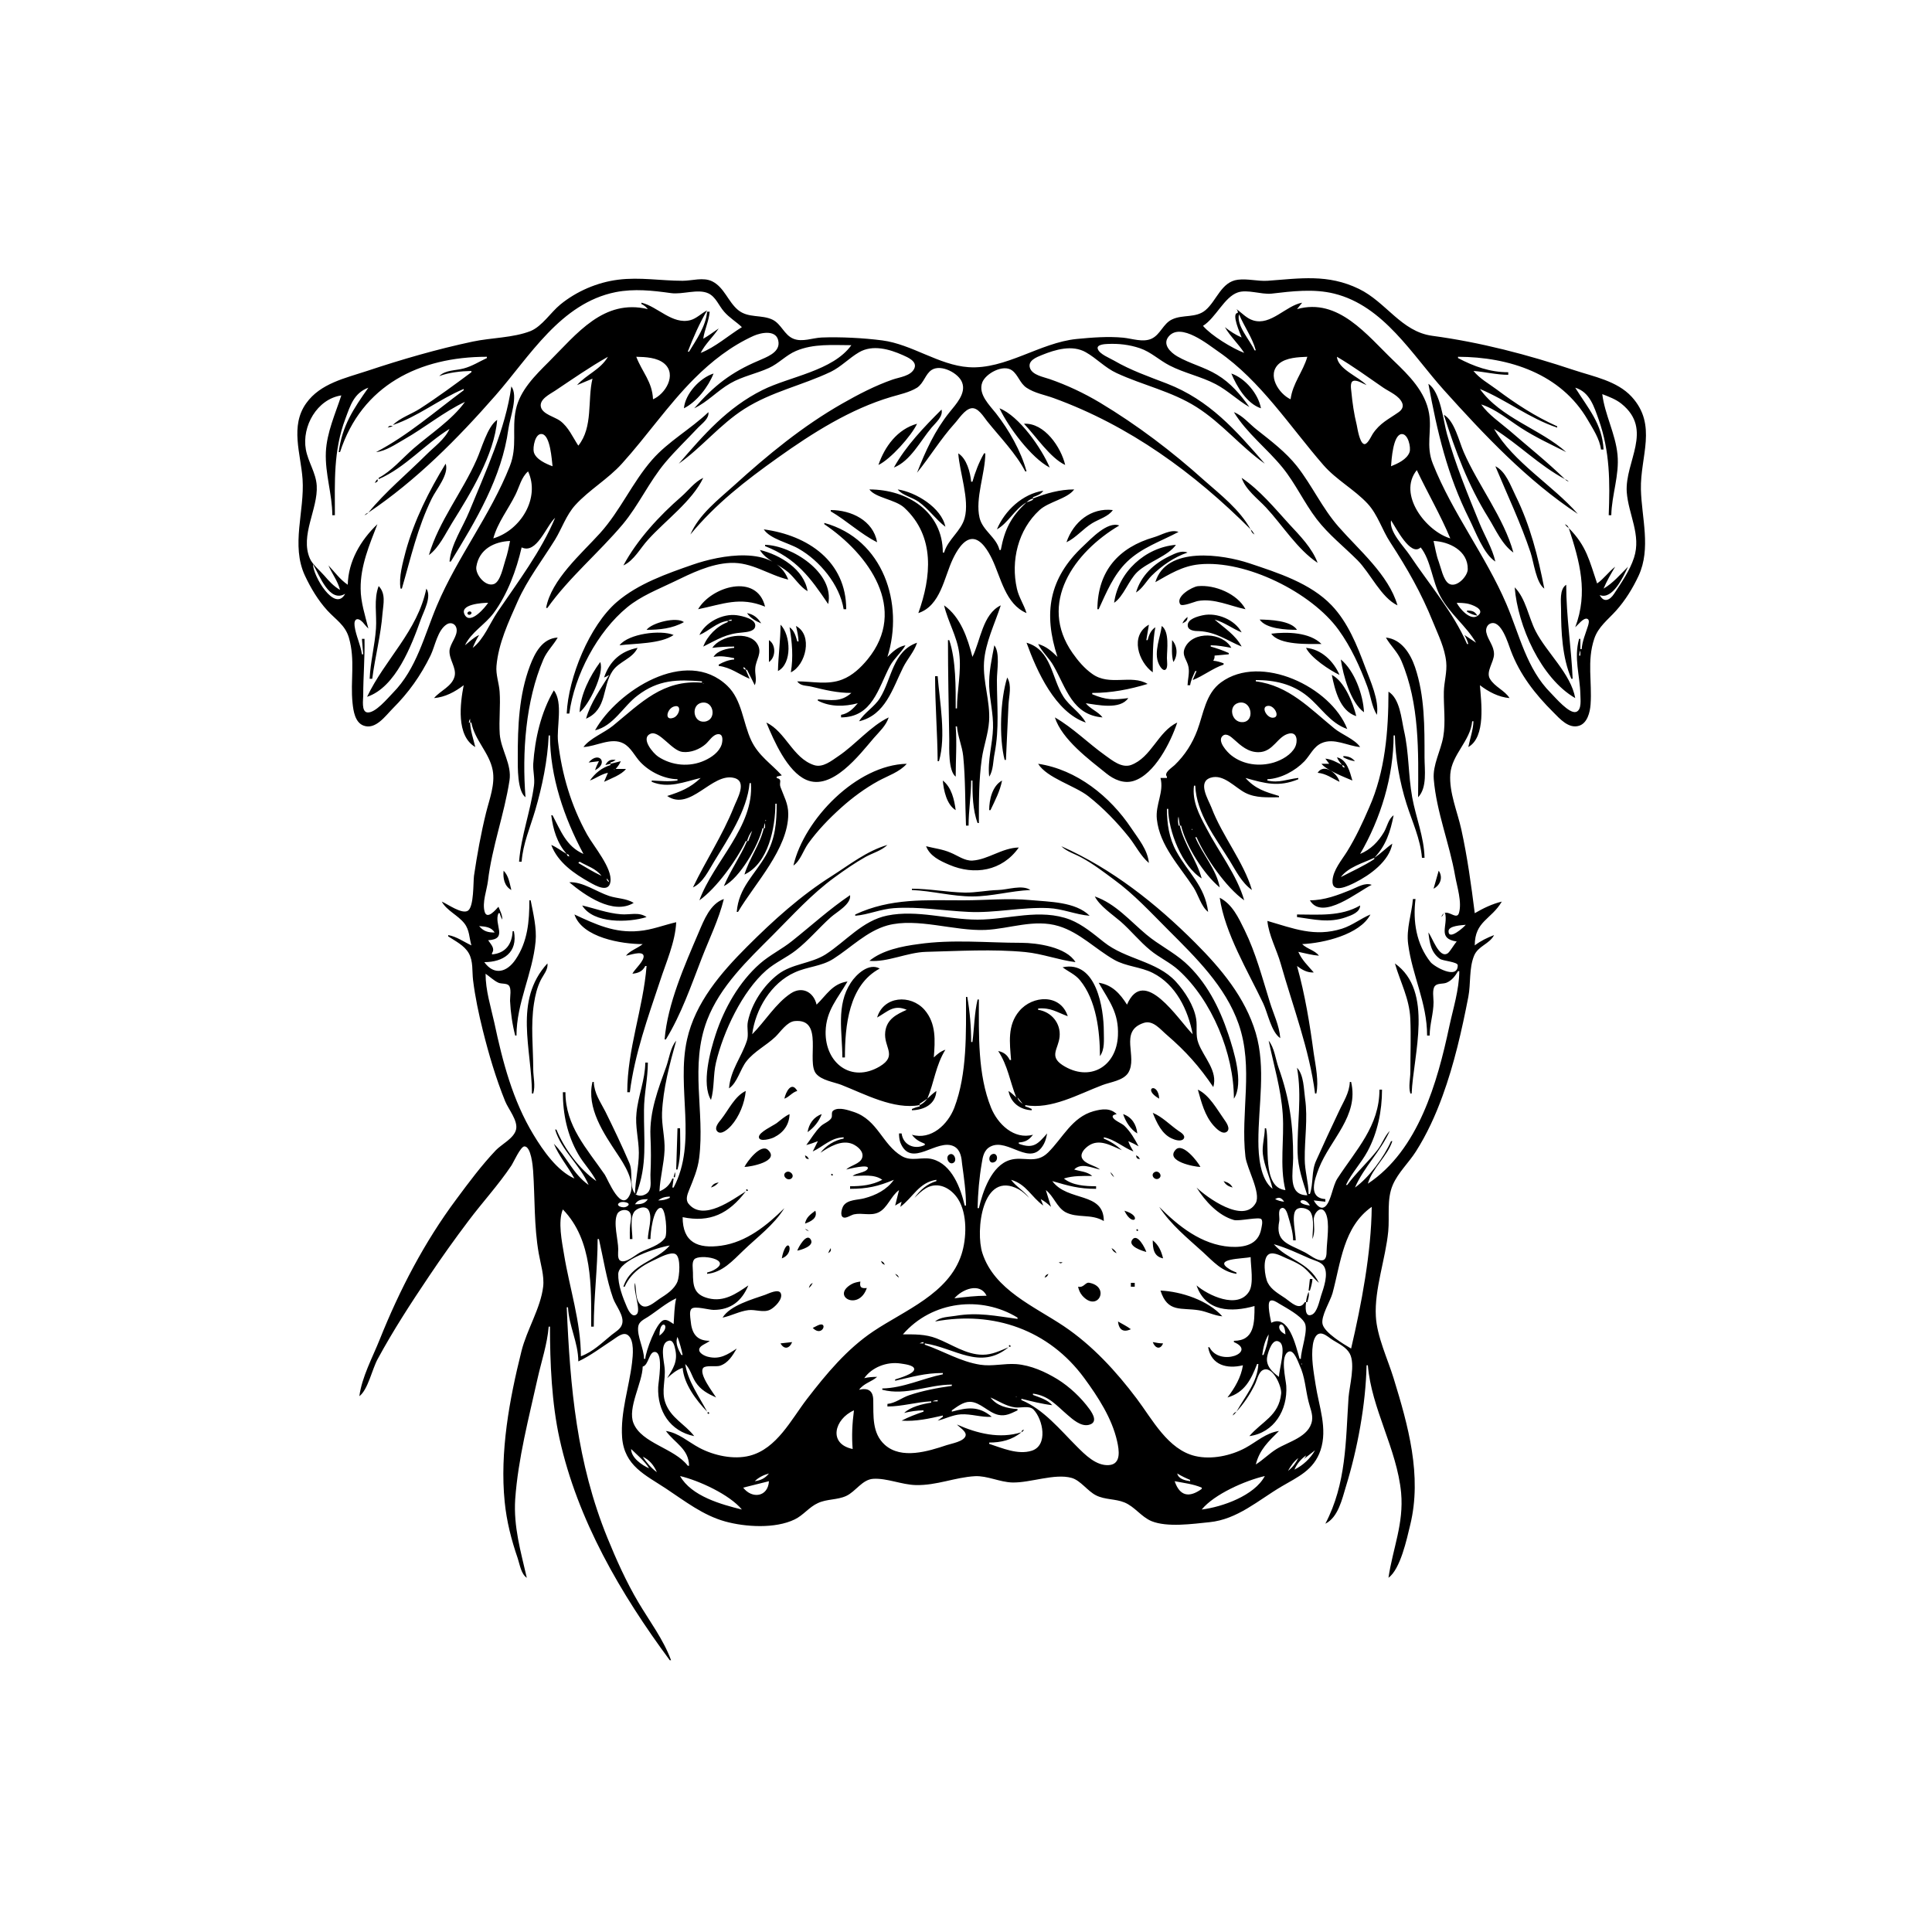 <?xml version="1.0" encoding="UTF-8"?>
<svg xmlns="http://www.w3.org/2000/svg" xmlns:xlink="http://www.w3.org/1999/xlink" width="1500pt" height="1500pt" viewBox="0 0 1500 1500" version="1.1">
<g id="surface1">
<path style=" stroke:none;fill-rule:nonzero;fill:rgb(0%,0%,0%);fill-opacity:1;" d="M 337 542 C 345.59 541.297 353.234 537.16 360 532 C 357.277 546.047 354 571.254 369 580 C 367.52 573.602 365.285 567.637 365 561 L 366 561 C 368.398 574.453 379.984 584.41 382.531 598 C 384.57 609 379.953 620.551 377.375 631 C 373.414 647.043 370.43 663.637 368 680 C 367.355 685.516 368 703.617 363.398 707 C 358.77 710.18 347.391 701.828 343 700 C 346.781 707 355.672 710.613 360.605 717 C 364.598 722.172 364.234 728.082 366 734 C 360 731.207 354.602 727.176 348 726 L 348 727 C 353.57 730.691 360.457 734.008 363.91 740.004 C 367.527 746.289 366.441 754.117 367.285 761 C 368.891 774.051 371.691 787.254 374.871 800 C 379.551 818.734 384.969 837.082 392.199 855 C 394.684 861.152 402.316 870.09 400.664 877 C 399 883.801 389.652 888.238 385 893.016 C 373.859 904.773 364 918 354.375 931 C 329.543 964.254 310.176 1001.562 294.801 1040 C 289.199 1054.004 281 1069 279 1084 C 285.727 1079 289 1062.664 293.309 1055 C 305.234 1033 319 1011.812 333 991 C 342.789 976.387 353 962.07 363.629 948 C 374.512 933.484 386.895 920.094 397 905 C 398.66 902.52 404.176 890.055 407.176 890.055 C 412.348 890.055 413.668 905.496 413.91 909 C 415.395 930.535 414.523 951.555 418.25 973 C 419.68 981.238 422.699 990.609 421.707 999 C 419.734 1015.672 409 1032.402 404.871 1049 C 395.488 1086.488 387.965 1127.32 391.832 1166 C 393.355 1181.262 397 1195.473 402 1210 C 403.633 1215 404.582 1222 409 1225 C 404.297 1204.484 398.629 1185.344 400 1164 C 402.254 1132.379 410.578 1100.832 417.426 1070 C 420.34 1057 424.93 1043.434 426 1030 L 427 1030 C 427 1058.105 428.355 1089.484 434.426 1117 C 448.32 1180.016 481.945 1237.617 520 1289 L 521 1289 C 515.184 1273.02 504.219 1258.562 495.602 1244 C 486.262 1228.211 478.516 1211 471.602 1194 C 447.773 1135.461 442.68 1077.359 440 1015 L 441 1015 C 441.629 1029.391 448.996 1042.43 449 1057 C 458.559 1052.531 467 1046 476 1040.141 C 479 1038.199 483.898 1033.793 487.57 1036.648 C 492.656 1040.598 491.379 1052.434 490.715 1058 C 488.402 1077.332 481.648 1096.355 483 1116 C 484.715 1138.117 501 1145.102 517 1155.676 C 531.652 1165.375 545.762 1176.477 563 1181.254 C 578.77 1185.625 601.938 1187 617 1179.672 C 623.727 1176.441 628.199 1170.066 635 1167 C 641.969 1163.691 650 1164.676 657 1161.445 C 664.367 1158.023 669.43 1148.676 678 1148.148 C 688.555 1147.496 700 1152.719 711 1153 C 727.363 1153.387 741.242 1147 757 1146.105 C 766.523 1145.656 776.238 1150.746 786 1151 C 800 1151.328 818.812 1143.762 831.984 1147.434 C 838.961 1149.379 844.34 1157.676 851 1161.008 C 857.977 1164.496 865.906 1163.586 873 1166.484 C 881 1169.758 885.992 1177.613 894 1181 C 906.301 1186 925.953 1183.133 939 1181.828 C 960.793 1179.652 976.941 1164.734 995 1154.094 C 1007.746 1146.586 1020 1141.465 1025.25 1126 C 1030.898 1109 1024 1092 1021.426 1075 C 1019.883 1065.062 1017.801 1054.047 1019.301 1044 C 1019.891 1040.051 1021.82 1034 1027 1035.59 C 1029.906 1036.527 1032.434 1039 1035 1040.539 C 1039.652 1043.406 1045.32 1046 1047.996 1051.004 C 1052.391 1059.363 1047.715 1076 1047 1085 C 1044.758 1119.047 1045.348 1151.801 1029 1183 C 1039 1178.074 1042 1163.832 1045 1154 C 1053.93 1125.039 1060.375 1090.34 1061 1060 L 1062 1060 C 1064.754 1093.715 1084.562 1124.805 1087.828 1159 C 1090 1183 1081.363 1202.133 1078 1225 C 1087.312 1218.172 1092.207 1195 1094.871 1184 C 1104.246 1145.582 1093.258 1106.691 1081.977 1070 C 1077.398 1055.117 1069 1037.543 1068.211 1022 C 1067 1001 1075.812 977.176 1077.828 956 C 1078.949 944.262 1076.539 931.129 1081.34 920 C 1085.5 910.348 1093.691 902.824 1099.305 894 C 1107.805 880.629 1114.5 866 1119.945 851 C 1129 826.23 1134.953 800 1140 774 C 1142 763.68 1140.441 751.805 1144.484 742 C 1147.641 734.344 1156.422 733 1160 726 C 1154.551 728.113 1149.668 730.441 1145 734 C 1145 715.156 1157.785 714 1166 700 C 1158.598 701.754 1151.547 705.18 1145 709 C 1142.242 687.18 1139.301 665.516 1134.574 644 C 1131.555 630.238 1125 615.258 1126 601 C 1127.195 585.648 1141.668 575.18 1143 560 L 1144 560 C 1143.703 566.832 1141.375 573.336 1140 580 C 1153.77 572.164 1150 545 1149 532 C 1155.699 537.109 1163.496 541.258 1172 542 C 1168.301 536 1160.488 533.348 1156.758 527 C 1153.492 521.445 1159.848 514.133 1159.945 508 C 1160 501.324 1155.266 497.133 1153.961 491 C 1153.391 488.336 1154.434 485.285 1157 484.16 C 1165.555 480.613 1171 500 1172.949 505 C 1179.973 523.77 1191.914 539 1206 553 C 1211 558.016 1217.895 566 1225.961 563.484 C 1232.402 561.488 1234.477 553 1234.91 547 C 1236.191 529.523 1232 513.234 1237.75 496 C 1240.84 486.629 1248.484 481.102 1254.824 474 C 1261.957 466.012 1267.691 456.676 1272.219 447 C 1282 425.738 1274.559 402.152 1274 380 C 1273.387 354.434 1287 330.055 1266.816 308.039 C 1255.445 295.688 1237.246 292.41 1222 287.332 C 1185.922 275.32 1149.672 265.793 1112 260.719 C 1087.93 257.477 1076.262 234.551 1055 224.258 C 1030.891 212.586 1009.496 216.164 984 218 C 976.293 218.438 968.672 216.215 961 217.184 C 948.18 218.809 944.66 233.383 935.984 240.773 C 928.531 247.125 918.355 244 910 248 C 903 251.25 901 259.793 893.984 263 C 887.309 266 878.879 262.828 872 262.172 C 860.215 261.043 847.734 262.047 836 263.172 C 807.402 266 780.766 287.035 752 285.074 C 729 283.508 708 267.297 685 264.289 C 670.508 262.406 652.578 261.473 638 262.039 C 630.887 262.316 622.965 265.824 616 263 C 608.91 260.105 606.707 251.746 600 248.305 C 591.336 244 581 247.277 573 240.66 C 565.305 234.27 562.305 223.109 553 218.457 C 545.992 215 537.363 218 530 218 C 513 218 497 215.035 480 217.156 C 463.789 219.176 447.625 226.113 435 236.465 C 427.543 242.578 421 253.199 412 257 C 398.348 262.363 381.387 262.148 367 265.211 C 339.203 271.129 311.945 279.02 285 288 C 268 293.629 248.777 297.652 237.789 313 C 225 330.812 233.559 352.363 234.91 372 C 236.617 396.809 225.688 423.332 236.781 447 C 241.293 456.621 246.973 466.117 254.176 474 C 260.652 481.062 267.992 485.312 270.855 495 C 276 512.773 271.863 528.316 273.734 546 C 274.363 552 275.629 560.668 282 563.258 C 291.5 567.074 299.328 555.672 305 550 C 317.328 537.672 326.555 524.648 334.242 509 C 337.812 501.734 339.652 489.129 347 484.648 C 350.184 482.742 353.785 484.422 354.461 488.043 C 355.531 493.766 349.602 499.277 349 505 C 348.508 512 354.504 518.324 352.973 525 C 351 533.027 341.801 536.188 337 542 M 576 254 C 565.715 260.32 555.199 269.691 544 274 C 547.543 267 553.641 261.59 558 255 C 554 257.707 550.18 260.617 546 263 C 547 255.832 550.402 249.32 551 242 L 549 242 C 548 253.281 540.762 263.586 535 273 L 534 273 C 538.23 262.094 543 251.109 549 241 C 544.594 243.195 540.801 247.316 536 248.57 C 522 252.203 510.633 238.004 498 235 L 498 236 C 500.219 237.164 501.395 238.086 503 240 C 468.645 231.797 448 259 426 281 C 415.602 291.383 403.715 303.012 400.52 318 C 397.262 333.258 401.934 346.508 395.797 362 C 380.746 400 355.168 432.465 339.285 470 C 329.344 493.488 323.488 519.312 304.996 538 C 301.219 541.816 291.199 554.113 285 553.094 C 280.52 552.312 282 543.219 282 540 C 282 525.215 283.305 510.77 283 496 L 281 496 L 282 508 L 281 508 C 279.98 500.441 276.258 493.535 275.305 486 C 274.598 480.402 277.684 479 281.621 483.094 C 283 484.703 284.391 486.461 286 488 C 283.523 478 280 467.418 280 457 C 279.797 439.473 286.797 423 293 407 C 280 419.363 270.375 435.793 270 454 C 264 450 259.926 444.145 255 439 C 257.789 445.473 262.262 451.098 264 458 C 259 455.133 255.582 451.309 251.871 447 C 248.48 443.066 242.672 438.43 240.598 433.652 C 232.777 415.602 247 395.238 245.906 377 C 245.297 367.09 239.199 358.629 237.465 349 C 234.211 331 246.172 309.82 265 307 C 260.355 321.242 253.711 335.797 253 351 C 252.293 368 257.953 383.41 258 400 L 260 400 C 260 374 258.719 350.02 268.191 325 C 272 314.766 274.848 305.145 286 301 C 274.508 317.328 265.598 330.543 263 351 L 264 351 C 280.949 299.004 325.727 277 378 277 L 378 278 C 371.996 280.801 366.48 284.348 360 286.074 C 353.535 287.801 346 287.117 341 292 C 348.648 289.133 357.855 288.168 366 288 L 366 289 C 352.898 298.711 339.723 308.473 326 317.309 C 319.352 321.59 310.535 324.406 305 330 C 324.746 323.32 340.895 310 360 302 L 360 303 C 337.352 319.785 317 337.824 292 351 C 299.312 350.352 307.684 344.605 314 341 C 329.809 332 344.609 319.754 361 312 C 351 326.039 333.941 337.039 321 348.281 C 312.516 355.652 303.969 365.828 294 371 L 294 372 C 314.633 363.098 330 344.688 349 333 C 345.227 341.234 337.281 346.73 331 353 C 316.277 367.699 299 382 286 398 C 323.168 373 355.277 340.617 384.715 307 C 411.293 276.641 435.211 235.383 478 226.809 C 492.496 224 506.52 225.559 521 227.574 C 529.961 228.824 541.922 224 549.984 227.77 C 555.891 230.609 558 237.281 562.211 242 C 566.277 246.727 571.566 249.754 576 254 M 1225 399 C 1205.426 376.598 1175 359.012 1160 333 C 1179 344.82 1195 361.355 1215 372 C 1201.434 358.711 1186.34 346.734 1172 334.281 C 1164.641 328 1155.668 322 1150 314 C 1161.227 317.551 1171.195 326 1181 332.309 C 1192.246 339.551 1204 345 1216 351 C 1196.172 333.203 1164.977 324.496 1149 302 C 1169.773 310.648 1187.387 324.797 1209 332 L 1209 331 C 1191.719 323.191 1177.195 313.723 1162 302.375 C 1155.887 297.809 1148.836 294 1144 288 C 1153 288.711 1161.918 291 1171 291 L 1171 289 C 1156.781 289 1144.488 284.543 1132 278 L 1132 277 C 1171.797 277.109 1212 290.266 1232.715 326 C 1236.777 333.035 1242 340.777 1243 349 L 1245 349 C 1244 329 1232.961 317 1223 301 C 1234.398 304.387 1237.699 316 1241.309 326 C 1250 350.766 1250 374.184 1249 400 L 1251 400 C 1251.324 384.215 1257.375 369 1255.828 353 C 1254.254 336.699 1246 322.086 1244 306 C 1249.172 308.008 1254.602 310 1258.961 313.527 C 1283.938 333.758 1261.469 358.309 1263 382 C 1264.281 399.422 1274.406 415.328 1268.641 433 C 1265.324 443.16 1258.984 452.129 1253.188 461 C 1249.879 466.039 1245.281 468.234 1242 462 C 1252 466 1260.371 447.766 1264 440 C 1258 446 1252.367 452.742 1245 457 C 1247.465 451.078 1250.746 445.52 1254 440 C 1248.91 444 1245.293 449.27 1240 453 C 1234 435.418 1231.887 424 1218 410 C 1226.555 436.242 1233.188 460 1223 487 C 1225 485.355 1229.383 479.328 1232.383 480.461 C 1234.41 481.227 1233.32 484.605 1232.902 486 C 1231 492.09 1228.523 497.57 1228 504 L 1227 504 L 1227 496 L 1226 496 C 1221.82 511 1226.621 524.129 1226.984 539 C 1227 542.617 1228.262 551.086 1223.773 552.695 C 1218.465 554.598 1207.41 541.402 1204 538 C 1185.18 519.172 1179.719 492.703 1169.574 469 C 1153.387 431.18 1127.746 398.555 1112.449 360 C 1106.852 346 1111.848 334.77 1109.531 321 C 1106.684 304.059 1093.871 291.391 1082 280.039 C 1061.219 260.168 1039.203 231 1007 240 L 1011 235 C 998.297 237.266 986.711 253 973 248.762 C 967.836 247.211 964.285 243.008 960 240 C 960.984 241.48 961 241.203 961 243 C 955.68 243 962.871 259 964 262 C 959.258 260 955 257.141 951 254 C 955.18 261.23 961.566 267 966 274 C 956.57 270.371 940.555 260.645 934 253 C 944 246.719 950.496 230.668 961 227.047 C 968.371 224.508 978.938 228.695 987 228 C 1003 226.129 1020 224 1036 228 C 1074.355 237.527 1096.383 275.461 1121.168 303 C 1152.402 337.703 1185.809 373.184 1225 399 M 962 244 C 965.969 253.531 972.258 262 975 272 L 974 272 C 970.719 264.383 959.609 252.625 962 244 M 539 317 C 549.359 312.098 557 303.336 567 297.617 C 576.379 292.176 587.207 290.148 597 285.688 C 604.633 282.211 610.301 275.719 618 272.465 C 631.746 266.652 646.426 268 661 268 C 646.629 288 612.922 292.348 592 302.809 C 564.629 316.492 546.566 337.387 527 360 C 545 347.285 559 329.508 578 317.438 C 599.176 304 622.676 299.301 645 288.68 C 653 284.797 659.254 278 667 273.48 C 677.562 267.344 690.59 271.09 701 275.73 C 704.742 277.398 712.289 280.559 709.914 286 C 707.281 292 698.387 292.816 693 294.695 C 679.434 299.43 666.453 306.184 654 313.281 C 623.285 330.781 596 353.227 570 376.828 C 557.613 388.02 542.789 399.266 536 415 C 555.832 391.043 578.57 373.41 604 355.289 C 630.746 336.23 660.23 317.527 692 308.145 C 698.641 306.184 706 304.668 711.996 301 C 717.34 297.414 718.453 290.328 723.391 287.18 C 730.676 282.531 744.395 289.77 747 297.004 C 750.273 305.477 742 314.074 737.262 320 C 725.93 334 718.461 350.34 712 367 C 722 354.668 730.215 341 741 329 C 744.422 325.312 748.785 318.016 754 317 C 759.324 316 763.648 323.562 766.398 327 C 776.199 339.246 788.809 352.062 796 366 L 797 366 C 792.648 350.098 783.445 334 773.34 321 C 768.371 314.66 759.25 306.09 762.602 297 C 765.191 290 778.922 282.5 785.785 287.602 C 790.531 291.133 791.836 297.57 797 301.035 C 803.355 305.273 810.961 306.496 818 309.055 C 876.93 330.469 927 367.016 971 411 C 962.414 395.598 947.945 384.395 935 373 C 909.898 350.418 882.938 330 854 312.605 C 841.656 305.246 828.59 299.062 815 294.344 C 810.234 292.688 801.789 291.262 799.762 286 C 797.523 280 804.809 277.305 809 275.605 C 819.426 271.379 832.484 267.504 843 273.469 C 851.457 278.266 858 285.57 867 289.691 C 887.586 299.215 909.598 303.766 929 316.055 C 948.719 328.543 963.27 346.809 982 360 C 959.422 334 939 310.629 906 297.812 C 892 292.406 877.988 287.57 865 280 C 861.586 278 853.711 275 852.348 271 C 851 267.402 857.996 267.133 860 267.039 C 868.559 266.648 876.859 267.605 885 270.355 C 893.574 273.254 900 279.633 908 283.742 C 919.555 289.719 932.523 292.281 944 298.32 C 953.344 303.238 960.871 310.801 970 316 C 962.973 306.223 955.418 297.254 945 291 C 935.215 285 923.871 282.391 914 276.664 C 908.734 273.602 902.188 267.289 907.434 261.148 C 916.836 250.141 938 267.539 946 273.027 C 978.738 295.629 1001.613 331.297 1027.426 361 C 1037.531 372.633 1051.543 380 1061.816 391.039 C 1069.723 399.602 1073 411.344 1079.344 421 C 1092.793 441.711 1103.406 460.227 1112.605 483 C 1116.703 493.152 1121.723 503 1122.828 514 C 1123.609 521.793 1121.203 529.266 1121 537 C 1120.734 548.406 1122.523 560.746 1120.535 572 C 1118.617 583 1112.234 593.781 1113.176 605 C 1115.312 630.559 1125.375 654.824 1129.75 680 C 1131.203 688.375 1135.27 700.441 1132.684 709 C 1130.664 715.387 1122.242 703.078 1119 712 C 1120.195 710.777 1120.316 710.578 1121 709 L 1122 709 C 1124.359 719.062 1115.652 728.605 1131 731 C 1129 733.145 1126 738.5 1124.207 740 C 1117.414 745 1111.762 727 1109 724 C 1110 732 1110.883 739.434 1118 744.484 C 1120.227 746.062 1131.793 746.785 1131.793 749.422 C 1131.793 761.098 1113.371 750.371 1110.68 747 C 1099.578 733.023 1096.828 715.18 1099 698 L 1097 698 C 1095.969 710 1091.711 721 1093.289 733 C 1096.496 757.668 1108 778.496 1108 804 L 1110 804 C 1110 795.188 1112.984 787 1113 778 C 1113 774.668 1111.82 768.391 1114 765.602 C 1115.91 763.227 1120.379 764.059 1123 763 C 1127.211 761.273 1129.801 757.793 1132 754 L 1133 754 C 1132.879 768.52 1128.211 783 1125.211 797 C 1116 840.301 1101.273 893.023 1062 919 C 1065.582 906.586 1077 898.055 1081 886 L 1080 886 C 1074.672 898.191 1062.879 914.332 1052 922 C 1058.836 906.156 1071.902 894 1079 878 C 1074.934 882.191 1073 888.309 1069.332 893 C 1061.98 902.402 1053 910.402 1046 920 L 1045 920 C 1049.422 910.656 1056.77 903.078 1061.691 894 C 1069.578 879.449 1072.988 862.465 1073 846 L 1071 846 C 1070.996 874.262 1052.879 892.656 1038.344 915 C 1034.684 920.633 1033.527 932.191 1029.258 936.391 C 1025.52 940.074 1021.613 935.012 1020 932 L 1029 933 L 1029 931 C 1015.379 930 1020.527 916.055 1024 907 C 1032.844 884.562 1055.277 866.375 1049 840 L 1048 840 C 1047.613 848.82 1043 855.266 1039.484 863 C 1033.531 875.516 1027.566 888.375 1021.902 901 C 1018 909.375 1019.895 918.453 1017 927 L 1016 927 C 1015.926 918 1013 909.094 1013 900 C 1012.816 884.355 1015.492 868.59 1013.27 853 C 1012.211 845.547 1012.371 834.66 1007 829 C 1011 851.359 1006.945 872.797 1007.453 895 C 1007.719 906.473 1011.488 917.215 1015 928 C 999.535 928 1004 910.348 1004 899 C 1004 873.352 1001.383 853.418 992.691 829 C 990.352 822.422 989.441 813.398 985 808 C 988.941 827.105 994.57 845.41 995.91 865 C 997.246 884.48 993.289 905 998 924 C 979.484 922 985.926 888.297 983 876 L 982 876 C 981.945 882.602 979.734 889.445 980.477 896 C 981.527 905.246 986 914 988 923 C 978.371 915.441 977 897.457 977 886 C 976.953 858.219 983 829.215 974.965 802 C 966.77 774.371 948 752.023 928 732 C 897.453 701.453 863.562 674.621 824 657 C 828.27 661.277 834.746 663 840 666 C 848.816 670.781 856.891 677 865 683 C 880.457 694.281 893.461 708.461 907 722 C 928.355 743.355 951.449 765.781 961.656 795 C 973.523 829 963 863.363 966.949 898 C 967.961 907 979.234 926.199 974.973 934 C 965.648 950.711 936.781 929.441 929 922 C 935.52 932.422 945.754 943.73 958 947.211 C 961.957 948.336 978 944.449 979.395 946.645 C 980.59 948.594 979.605 952 979.242 954 C 977 966.496 966 968.676 955 968 C 932.887 966.387 915 952.062 900 937 C 909 950.789 921.863 961.188 934 972.172 C 942 979.496 948.641 987.32 960 989 L 960 988 C 958.285 987.281 956.578 986.598 954.98 985.633 C 940.473 977 965 977.445 971 976 C 971 983.09 973.582 996.496 969.82 1002.672 C 961 1017 937.59 1005.426 929 998 C 936 1018.598 955.977 1019.066 974 1014 C 974 1027.031 974 1041 958 1041 L 958 1042 C 976.266 1049.664 947 1061.512 939 1046 L 938 1046 C 940.5 1060.02 952.734 1063 965 1060 C 963.613 1069.254 958.621 1077.684 953 1085 C 966.379 1081.141 971.352 1071.051 976 1059 L 977 1059 C 976.355 1073.145 966.574 1084.191 960 1096 C 965.809 1089.676 970.453 1082.695 974.242 1075 C 975.789 1072 977 1065.641 980.277 1063.832 C 987.938 1059.52 995.266 1076.535 994.695 1082 C 992.887 1099.383 979.805 1103.477 970 1115 C 989.215 1112.41 999.812 1094.727 998.656 1076 C 998.344 1071 993.504 1052.18 1000.688 1049.348 C 1004.621 1047.797 1007.941 1057.586 1009 1060 C 1013.188 1068.805 1013.566 1078.68 1015.895 1088 C 1017 1092.805 1019.496 1098 1018.645 1103 C 1016.516 1115.664 1000.316 1119.27 991 1125.066 C 985.312 1128.602 980.668 1133.453 975 1137 C 978 1125.379 984.629 1119.371 993 1111 C 982.84 1112.504 975.727 1119.355 967 1124.102 C 955.758 1130.211 940.613 1133.426 928 1130.473 C 906.754 1125.492 894.68 1102.004 882.625 1086 C 866.574 1064.688 848.23 1044.652 826 1029.672 C 803 1014.242 772 1001.453 762.75 973 C 757.188 956.023 762.359 908 791 923.418 C 794 925.09 796.516 927.574 799 930 C 795 924.465 788.781 921.23 785 916 C 796.941 919.465 800.559 929.211 810 936 L 808 931 C 811 932.609 813.453 934.582 816 937 L 812 924 C 818 928.531 820.434 937.172 827 941 C 836.398 946.121 847 942.066 857 948 C 856.984 925 829 933.281 817 917 C 829.801 920.688 837.516 923.035 851 923 L 851 921 C 842.707 921 832.715 920.418 826 915 C 833.184 912.73 840.547 913 848 913 C 844 909.551 838.848 909.531 834 908 C 839.336 902.555 847.488 906.656 854 908 C 850 904.602 842.336 904.008 840 899 C 838.555 895.223 842.309 891.57 845 889.652 C 853.496 883.641 862.871 889.617 871 893 C 866.746 889.117 862.316 886.223 857 884 L 857 883 C 865.242 884.488 872.199 891 880 894 C 878.422 891.348 876.969 889 876 886 C 878.785 887.16 881.391 888.477 884 890 C 881 884.336 877.645 878.508 872.98 874.066 C 870.781 872 865.398 870.172 864 867.52 C 863.168 865.594 865.934 865.27 867 865 C 861.891 860 855.477 861 849 862.746 C 832.219 867.477 825.234 883.43 813.715 894.812 C 804.18 904.23 794.684 897.371 784 900.652 C 769.785 905.016 762.996 925.039 760 938 L 759 938 C 759.238 926.504 760.277 914.336 762.25 903 C 763 898.023 764 892.734 769 890.18 C 782.727 883.074 800.398 907.223 810.559 888 C 811.875 885.508 812.43 882.73 813 880 C 805.891 888 802.504 892.309 791 888 L 791 887 C 796 886.723 798.977 885.059 802 881 C 787.211 885.066 774.539 872.582 769.453 860 C 759 834.227 760 803.277 760 776 L 759 776 C 756.535 786.348 756.379 798.332 755 809 L 754 809 C 754 797.383 753 785.441 751 774 L 750 774 C 750 801.828 751 833.625 740.934 860 C 735.914 873.07 722.918 885.406 708 881 C 710.781 884.734 713.754 886.273 718 888 L 718 889 C 710 892.797 701.215 889.066 700 880 L 698 880 C 698 882.406 698.25 884.727 699 887.004 C 707.402 908 727.621 883 740.945 890.18 C 745.914 893 746.547 899 747 904 C 748.453 914.688 750 925.215 750 936 L 749 936 C 745.844 922.359 739 904 724 900 C 715.891 897.805 707.805 902.188 700 897.516 C 684.965 888.512 681.531 869.594 663 863.355 C 658.742 862 651.562 859.348 647.293 862 C 644.742 863.484 646.789 866.289 645.258 868.379 C 643.387 871 639.602 872.137 637.289 874.328 C 632.816 878.57 629.734 884.145 626 889 C 629 888.262 632 887.152 635 886 L 631 894 C 639.344 890.055 645.289 883.227 655 883 L 655 884 C 647.969 885.254 641.332 889.352 637 895 C 643.988 890.391 653.387 884.609 662 888.227 C 665.871 890 670.984 894.09 669.352 899 C 667.715 903.715 660.402 904.699 657 908 C 658.535 907.684 675.723 903.238 673.652 907.445 C 672 910.504 664.73 910.621 662 913 C 669.387 913 678.77 911.363 685 916 C 677 920.188 668.84 921 660 921 L 660 923 C 673.316 923 681.766 921.094 694 916 C 688.512 923.723 679.996 928 671 930.359 C 665.828 931.754 658.191 931.254 654.859 936.133 C 653.633 938 651.727 944.277 655 945.273 C 657 946 660.922 943.277 663 942.824 C 669.379 941.422 675.789 944.223 681.984 941.348 C 689 938.07 691.625 928.59 698 924 L 695 936 L 700 933 L 699 937 C 709 929.605 713.324 918.051 727 916 L 727 917 C 719.848 919.105 714.25 924 710 930 C 712.805 927.254 715.598 924.496 719 922.484 C 728.41 917 738.488 922.527 743.867 931 C 751.168 942.508 750.551 961.473 746.48 974 C 736.578 1004.449 702.395 1017.305 678 1033.672 C 657.559 1047.383 641.555 1066.668 626.652 1086 C 614.309 1102.012 603.18 1124.812 582 1130.238 C 569.469 1133.449 554.191 1130.043 543 1124.109 C 534.359 1119.531 526.949 1112.492 517 1111 C 524 1120.535 534.719 1124.801 535 1138 L 534 1138 C 523.594 1124.34 498.207 1120.691 491.859 1105 C 487 1093.156 498.734 1073.785 499 1061 C 503.719 1060 503.852 1048.777 508.848 1049.695 C 515.258 1051 511.176 1072.754 511 1077 C 510.324 1095.531 520.219 1111.227 539 1115 C 531.844 1105.648 520.766 1101 516.551 1089 C 513.359 1080.039 516.961 1071.141 516 1062 C 515.613 1057 511.883 1043 519 1041 C 522.777 1039.797 523.789 1045.473 524.332 1048 C 526.281 1057.105 522.59 1062.555 518 1070 C 521.68 1066.621 525.219 1063.586 530 1062 C 531 1074.594 540.547 1087.16 549 1096 C 542.879 1084.363 533.984 1072.242 532 1059 C 536 1062.793 537 1068.371 540 1073 C 544 1079.16 549.504 1082.066 556 1085 C 553.688 1081.254 542.207 1066.605 546 1062.031 C 548 1059.754 555.996 1061.363 559 1060.359 C 565.43 1058.219 568.754 1052.48 572 1047 C 564.906 1051.668 558.926 1055.641 550 1053.469 C 547.477 1053 541.355 1050.281 543.176 1046.645 C 544.41 1044.184 548.977 1043 551 1041 C 540.535 1041 537 1035 536.172 1025 C 535.953 1022.766 535 1017.789 537 1016.066 C 539.539 1013.777 550.473 1017.012 554 1017 C 567.371 1017 575.941 1010.145 581 998 C 571.426 1004.52 562.203 1011 550 1008 C 538.641 1005.145 538 998.305 538 988 C 538 985.23 537 980.051 539 977.781 C 542.98 973.238 569.91 977.785 554 986.16 C 552.395 987.016 550.754 987.492 549 988 L 549 989 C 560.766 988 568.934 978.75 577 971.039 C 588 960.387 600.699 951.27 609 938 C 595.457 951.43 579.43 964.398 560 967.129 C 541.641 969.711 530 964.531 530 945 C 551.285 949.391 565.754 942.387 579 925 C 568.977 931.188 545.953 948.656 534.605 934.605 C 532 931.445 533.684 927.309 535 924 C 538.328 915.762 541.73 908 542.844 899 C 547.363 862.727 535.355 827.809 549 792 C 559.172 765.602 580.484 745.547 600 726 C 615.629 710.348 630 694.281 648 681.152 C 655.66 675.562 663.672 670 672 665.312 C 677.566 662.273 684.426 660.441 689 656 C 672.98 660.703 659.867 671.16 646 680 C 621.559 695.43 600.426 714.574 580 735 C 559.801 755.199 539.84 778.336 533.426 807 C 524.91 845.031 541.695 886.461 523 922 L 522 922 L 523 915 L 522 915 C 520 920.051 516.914 922.832 512 925 C 512.461 914.273 515.508 903.734 515.961 893 C 516.367 883.32 513.633 873.68 514 864 C 514.832 845.242 519.93 826 525 808 C 520.59 813.051 519.551 821.703 517.309 828 C 511 845.559 504.207 863.02 505 882 C 505.488 892.219 505.488 901.781 505 912 C 504.867 916 505.969 921.242 503.82 924.773 C 501.547 928.512 494.836 930 492.316 925.77 C 488.566 919.555 491.652 910.004 488.664 903 C 483 889.789 476.426 876 470 863 C 466 855.203 461.391 849 461 840 L 460 840 C 455.18 860.25 468.754 880.043 479.332 896 C 484.418 903.668 493.344 917.168 489.258 927 C 482.617 942.828 472 915.75 469.562 912 C 455.496 891.613 439 874.156 439 848 L 437 848 C 437 865 440.422 881.227 448.871 896 C 453 903.34 459.238 909.445 463 917 C 449.82 907.719 438.18 892 432 877 L 431 877 C 435.742 893.121 450.547 904.578 457 920 C 444.73 911.359 440 898 430 888 C 434 897.691 441 905.754 446 915 C 432.523 909 421.629 893.289 414.203 881 C 398 854.281 390.223 824.258 383.789 794 C 381 781.426 377 769 377 756 C 380.297 758.254 383.301 761.312 387 763 C 389.254 764 393.223 763.27 394.973 765.027 C 397.293 767.355 395.906 774 396 777 C 396.43 786 397.758 795.34 400 804 L 401 804 C 401 778.73 413.492 756 415.828 731 C 416.801 720.656 414 709.09 412 699 L 411 699 C 411 715.277 409.734 731.062 400.25 745 C 393.492 755 383.59 757.516 376 747 C 390.609 747 402.246 739.645 399 723 L 398 723 C 397.562 733.078 392.445 740.082 382 741 L 382 740 C 384.531 736.297 381.184 733.336 379 730 C 394.797 729.137 383.203 717.801 387 709 L 388 709 C 388.488 711.055 388.953 712.145 390 714 C 390 710.324 388.379 707.359 387 704 C 385 706.172 378.27 714.332 376.316 708 C 374.18 700.746 377.98 691.141 378.844 684 C 382 657.469 391.496 632.344 395.562 606 C 397.504 593.402 388.988 582.266 388 570 C 387.285 559.043 388.68 548 387.91 537 C 387.441 530.332 384.844 523.742 385.465 517 C 387 499.488 394.789 483 401.859 467 C 409.562 449.719 421 435.051 430.938 419 C 436.32 410.176 439.562 400 446.617 392.176 C 457.395 380.332 471.934 372.043 482.828 360 C 502.199 338.594 518.586 314.445 539 294 C 552.477 280.5 567.547 268.727 585 260.793 C 591.289 258 603.77 255.621 604.469 266 C 604.996 274 594.762 277.375 589 280 C 567.613 289.035 554.348 299.43 539 317 M 472 277 C 466.207 287.02 455.398 290.672 448 299 L 460 294 C 456 310.562 460.625 331.609 449 346 C 444.676 339.441 441.41 331.625 434.961 326.789 C 430.785 323.656 421.316 321.641 419.957 316 C 418.523 310 427 306 431 303.332 C 444.465 294.355 457.84 285 472 277 M 507 310 C 506.41 296.277 498.605 289 494 277 C 501 277.145 510.285 277.5 515.891 282.395 C 525.668 291 516.5 306 507 310 M 1015 277 C 1011.629 288.703 1003.613 297.512 1002 310 C 992.809 305.715 983.285 291 993 282.395 C 998.637 277.59 1008 277.301 1015 277 M 1038 277 C 1050.559 284.336 1062 292.777 1074 301 C 1078.77 304.23 1086.441 307.254 1088.711 313.004 C 1089.863 316 1088.238 318.344 1085.891 320.008 C 1077.984 325.602 1071.355 328.383 1065.695 337 C 1064.652 338.586 1061.406 346 1058.75 344.652 C 1055.543 343.172 1054 333.129 1053.375 330 C 1051.254 321.516 1049.996 312.703 1049.172 304 C 1048.98 302.012 1048 296.75 1050.602 295.789 C 1053.512 294.664 1058.371 298 1061 299 C 1055 292.586 1038.598 286.488 1038 277 M 531 317 C 540.895 312.07 550 300.273 554 290 C 543.344 293.402 532 305.688 531 317 M 956 290 C 960.242 300.141 968 313.367 979 317 C 977 305.824 966.773 293.633 956 290 M 1109 298 C 1115.961 335.492 1123.504 368.5 1140.754 403 C 1145.566 412.625 1151.797 430.094 1161 436 C 1158.562 425.465 1152.676 416 1148.602 406 C 1139.391 383.441 1129.953 360.496 1123.426 337 C 1120.551 326.656 1118.445 304.238 1109 298 M 397 300 C 392.539 333.117 376.895 366.297 364.398 397 C 359.363 409.363 350.184 422.547 349 436 L 350 436 C 369.473 404.191 389.648 370.637 394.719 333 C 395.871 324.422 402.578 307.363 397 300 M 362 301 L 361 302 L 362 301 M 776 317 C 782.895 331.578 800.613 355.535 815 363 C 808.742 348.121 791.359 323 776 317 M 731 318 C 717.387 331.613 703.434 346.059 694 363 C 706.871 358.016 714.719 342.125 723.273 332 C 726.449 328.242 732.398 323.336 731 318 M 550 320 C 536.262 333.148 518.852 342.633 506.289 357 C 490.844 374.668 481.656 396.473 465.828 414 C 451.617 429.742 427.906 450.082 424 472 L 425 472 C 442 448.164 464.738 429.348 483.562 407 C 496 392.055 503.98 374 516.59 359 C 524.504 349.621 533.562 341 542 332 C 545.172 328.723 550.656 325 550 320 M 958 320 C 968 336.398 983.695 348.168 995.738 363 C 1005.848 375.449 1012.504 390.273 1022.234 403 C 1031.414 415 1043.387 424.371 1054 435 C 1063.926 445 1072.328 464 1085 470 C 1078.172 446.289 1055 427 1039.285 409 C 1026.523 394.48 1018.797 377.074 1006.984 362 C 998.258 351 987 342.488 976 333.789 C 970 329.152 965 322.734 958 320 M 1121 322 C 1130 350.277 1139.777 376.621 1155.574 402 C 1161.254 411.121 1166 422.602 1175 429 C 1167.648 402.117 1147.652 376.738 1136.426 351 C 1132.766 342.609 1129.273 326.664 1121 322 M 333 431 C 341 425 345.758 414.441 351 406 C 365 383.52 383.852 353.016 386 326 C 378.414 331.012 373.84 348.695 370 357 C 359.176 381.602 340.461 405.109 333 431 M 795 329 C 804 338.309 815.336 355.559 827 361 C 823.852 347.402 810.949 328.074 795 329 M 682 361 C 691.371 356.617 707.652 338.32 712 329 C 696.797 333.191 686.898 346.621 682 361 M 301 332 L 305 331 C 302.953 330.25 302.402 330.344 301 332 M 429 362 C 424 360.176 415.926 356.609 414.449 351 C 413.523 347.426 415.438 336.102 420.82 337 C 427.316 338 428.371 357.023 429 362 M 1080 362 C 1080.391 357.031 1081.484 338 1088 337.035 C 1093.297 336.387 1095.586 347.523 1094.383 351 C 1092.402 356.703 1085 360 1080 362 M 744 352 C 745 366.684 752.809 387.801 749 402 C 746.34 412.355 736 418.66 733 429 L 732 429 C 731.98 397.234 704.324 380.004 675 380 C 679.59 386.504 695 387.758 702 394.094 C 726.309 416.52 722.996 448.066 713 476 C 730.355 470.242 732.949 448.32 739.785 434 C 742.406 428.508 747.867 418.457 755 418.457 C 762 418.457 767.578 428.512 770.215 434 C 777.168 448.461 780.59 469.051 797 476 C 795 469.426 791 463.734 789.516 457 C 784.625 435.293 790.457 411.305 807 396.094 C 814.246 389.43 828.594 387.352 834 380 C 822.652 380.008 812.512 383 802 387 L 802 386 C 805.184 384.758 808 384 810 381 C 793.949 383.406 780 396.477 774 411 C 782.715 406.105 787.715 395.344 797 390 C 784.91 401.168 779.977 411.023 777 427 L 776 427 C 773.648 417.109 762.887 412 760.531 402 C 756.98 387 764.957 367.5 765 352 L 764 352 C 760 359 757.199 366.406 755 374 L 754 374 C 753.367 366.758 750.516 356 744 352 M 346 360 C 332.961 381.309 321.691 403.816 315 428 C 312.77 436.805 309.461 448 311 457 L 312 457 C 319 433.027 324 410 335.258 387 C 338.676 380 348.859 368.062 346 360 M 1161 362 C 1170.289 384.316 1180.664 406 1188.332 429 C 1190.773 436.32 1192.629 452.555 1199 457 C 1194.176 432.129 1188 407.773 1176.754 385 C 1172.863 377.215 1169.223 366.02 1161 362 M 1100 365 C 1108.34 382.617 1118.543 400.086 1126 418 C 1107.18 412.461 1084.836 383.793 1100 365 M 410 366 C 419.562 386.562 404.328 411.68 383 418 C 386.379 405.652 394.645 395.363 400.242 384 C 403.238 378 404.754 370.512 410 366 M 797 366 L 798 367 L 797 366 M 484 439 C 492.363 435.098 497 425.691 503.172 419 C 516.402 404.27 537.496 389 546 371 C 539.273 374.137 534.555 380.75 529 385.574 C 511.879 400.449 494.723 419 484 439 M 964 371 C 967.168 380.395 976.352 387 982.91 394 C 995.723 407.754 1007.27 426.566 1023 437 C 1018.82 425.586 1009.18 415.801 1001 407 C 989.691 394.609 978 380.348 964 371 M 293 372 C 291.965 373.188 291.66 373.605 291 375 C 292.848 374.031 293.723 374 293 372 M 1215 372 C 1216.223 373.195 1216.422 373.316 1218 374 C 1216.777 372.805 1216.578 372.684 1215 372 M 697 380 C 700.379 384.5 708.285 386.129 713 389.441 C 720.957 395.027 726.406 403.191 734 409 C 731 394.164 711 382.07 697 380 M 811 380 L 812 381 L 811 380 M 802 387 L 802 388 C 800.254 389 798.875 389.453 797 390 C 798.688 388.344 799.746 387.75 802 387 M 828 421 C 835.352 417.57 840.945 410.488 848 406.203 C 853 403.137 860.719 401.012 864 396 C 847 394 833.332 405.34 828 421 M 645 396 L 645 397 C 657.336 404.207 668.352 414.699 681 421 C 677.945 404 660.805 396.012 645 396 M 283 400 C 284.578 399.316 284.777 399.195 286 398 C 284.422 398.684 284.223 398.805 283 400 M 431 402 C 420.27 427.773 401.973 452 386.344 475 C 380.207 484.031 375.762 496.238 367 503 C 368.441 499.535 370 496.238 372 493 C 367.609 495 364.695 498.109 361 501 C 366 490.633 376.469 485.102 383.238 476 C 394 461.469 400.98 442.539 405 425 C 416.684 430.547 423.992 408.422 431 402 M 1080 404 C 1083.887 409.766 1095.195 432.52 1103 425 C 1111 435 1112 451.504 1118.309 463 C 1125.746 476.73 1138.406 486 1146 499 L 1137 493 C 1138.316 495.328 1139.262 497.434 1140 500 L 1139 500 C 1128.438 475.492 1109.246 453.133 1094.484 431 C 1089.898 424.121 1078.441 413 1080 404 M 640 406 L 640 407 C 674.48 430.266 705.449 473.07 673.535 512 C 668.328 518.352 661.777 524.535 654 527.531 C 642.77 532 630.621 529 619 529 C 621.398 532.703 625.941 532.16 630 533.129 C 640.727 535.695 649.891 538 661 538 C 652.664 545.43 645.23 543.438 635 543 L 635 544 C 644.832 549 655.57 548.699 666 546 C 662.328 550.312 658.691 554 653 555 L 653 557 C 677.328 556.801 681.711 534.711 691 517 C 694.324 511 699.699 506.766 703 501 C 697 502.141 693.191 506 689 510 C 702 469 686 418.59 640 406 M 821 510 C 816.453 505.492 812.238 501.801 806 500 C 808.996 506.191 814.711 511 818 517 C 827.867 534.387 832.578 555.086 856 557 C 852.723 552.523 846.676 550.605 843 546 C 852 547.18 869.613 551.324 876 542 C 864.234 543.52 858.98 543.551 848 539 L 848 538 C 862.816 538 876.824 535.309 891 531 C 878.227 523.348 861.504 533 848 523.211 C 841.992 519 836.934 513.02 832.723 507 C 805.703 468.406 833.816 428.754 869 408 C 859.871 404.473 846.98 418.422 841 424 C 814.184 449.098 810 476.289 821 510 M 1215 407 C 1216 408.457 1216.543 409 1218 410 C 1217 408 1217 408 1215 407 M 593 411 C 597.953 418.562 612.258 421.441 620 426 C 636.305 435.199 652 454 655 473 L 657 473 C 656.996 436 627.484 415.648 593 411 M 971 411 C 971.777 413.133 972 413.77 974 415 C 973 413.234 972.434 412.395 971 411 M 852 473 L 853 473 C 859 460 864.422 446.492 875 436.172 C 886.594 425.035 901.242 420.336 915 413 C 909 410.695 901.734 415.445 896 417.09 C 868.578 425 852.246 443.23 852 473 M 396 420 C 395 425.133 394 430.039 392.332 435 C 390.773 439.641 388.617 451.352 383.66 453.379 C 377 456.055 368.883 446 369.824 440 C 371.969 426.363 383.66 420.531 396 420 M 1113 420 C 1125 420.516 1139.824 427.398 1139.562 442 C 1139.465 447.539 1130.516 457.039 1124.648 453 C 1120.484 450.078 1118.711 440.574 1117 436 C 1115 430.758 1114.324 425.383 1113 420 M 594 423 L 594 424 C 618.266 433.605 629 448.203 643 469 C 648.199 444.699 614.555 423.426 594 423 M 865 468 C 872.32 463.168 876.219 450.566 883 444.09 C 891 436.469 907.195 431.508 913 423 C 889 425 868.191 444.312 865 468 M 590 427 C 594 434.359 605.547 438.77 612 444.301 C 617.199 448.758 621 455.57 627 459 C 624.332 442 605.508 430.676 590 427 M 882 460 C 886.988 457 889.98 451.199 894 447.09 C 901.859 439.316 911.57 432.551 922 429 C 917.285 427.082 912.34 429.727 908 431.781 C 895.945 437.484 885.781 447 882 460 M 440 554 L 442 554 C 446 524.199 463.824 490.465 487 471.465 C 497.695 462.695 510.691 457.695 523 451.742 C 536.609 445.156 551.582 437.695 567 437.039 C 583.879 436.32 596.395 446.293 612 450 C 601.418 422.688 558.773 431.133 538 438.344 C 517.738 445.379 495.496 453.156 479 467.301 C 457.664 485.59 441.199 526.113 440 554 M 897 452 C 908 445.797 917.918 439.48 931 438.172 C 967.398 434.531 1018.359 460.094 1039.254 489 C 1048.957 502.426 1055.801 517.555 1061.574 533 C 1064.203 540.027 1065 548.625 1069 555 C 1070.914 543.641 1063.879 528.535 1059.949 518 C 1053.66 501.133 1046.523 483.238 1033.91 470.016 C 1017.398 452.703 992 444.699 970 437.332 C 949.504 430.5 905.426 423.629 897 452 M 243 438 C 248.172 447 255.863 468.344 268 461 C 260 476 242.906 447 243 438 M 1264 439 L 1265 440 L 1264 439 M 1220 527 L 1221 527 C 1219.953 502.625 1216 478.535 1216 454 C 1210.574 457.504 1212 467.242 1212 473 C 1212 490.594 1212.941 510.594 1220 527 M 294 455 C 290 465.391 292.656 477.133 291.91 488 C 291 501.059 287.559 514 287 527 L 289 527 C 291.211 510 295.695 493.277 297 476 C 297.676 468.645 299.672 461 294 455 M 332 455 L 333 456 L 332 455 M 542 473 C 561.527 469 574.465 463 594 471 C 587.688 444.676 552.305 455.324 542 473 M 967 473 C 960.645 461.004 943.176 453.797 930 455.105 C 925.781 455.523 912.316 463.113 916.355 469.188 C 917.746 471.277 927.738 467.023 930 466.617 C 942.656 464.34 954.867 470.488 967 473 M 1176 456 C 1178.355 485.781 1196.27 526.551 1223 542 C 1219.629 523.094 1200.891 506.797 1192.258 490 C 1186.824 479.426 1184.566 464.477 1176 456 M 331 457 C 324.203 490 298.777 512 285 541 C 307.211 533.633 319.578 501 326.691 481 C 328.965 474.613 335.375 463.277 331 457 M 379 468 C 376.852 471.406 365.473 485 361 477.668 C 355.832 469.031 374.824 468.035 379 468 M 1131 468 C 1133.711 468.023 1136.32 468.164 1139 468.59 C 1142 469.09 1153.883 473 1147.395 478 C 1141.676 482.418 1133 472.289 1131 468 M 733 470 C 735.926 482.633 743 494.008 744.711 507 C 746.586 521.379 743 535.672 743 550 L 742 550 C 742 533.676 742.246 512.504 737 497 L 736 497 C 736 522.758 736.566 548.27 736.996 574 C 737 581 736.18 598.566 742 603 C 742 590 743 577 742 564 L 743 564 C 743.645 572 747 579.16 747.828 587 C 749.625 605 749.23 623.078 750 641 L 752 641 C 752 629.25 753.969 617.695 754 606 L 755 606 C 755 616.742 755.195 629 759 639 L 760 639 C 760 622.328 759.941 605.523 762.285 589 C 763.668 579.25 767.234 570 767.91 560 C 768.965 544.59 763 529.488 764 514 C 765 499 772.363 484.25 777 470 C 762.898 476.719 761.27 497.523 755 510 C 751.219 495.418 745.875 479.094 733 470 M 363.602 475.027 C 361.82 476.316 363.82 478.113 365.398 477 C 367.18 475.684 365.18 474 363.602 475.027 M 1139 474 L 1139 475 C 1141.672 476.504 1143.98 477.465 1147 478 C 1145 474.504 1142.879 474.125 1139 474 M 580 476 C 582.445 479.812 586.871 482.266 591 484 C 588.305 479.551 585 477 580 476 M 543 493 C 550.836 489.688 556.207 483.316 565 482 L 565 483 C 556.551 486.203 549.242 493.566 546 502 C 557.75 496.148 563.578 492 577 491 C 579.852 490.699 585.344 490.203 586.246 486.777 C 587.895 480.539 576 478.207 572 477.656 C 561 476.18 547.621 483.121 543 493 M 964 502 C 959.387 493.105 950.387 487.434 943 481 C 950.723 483.238 956.727 488 964 491 C 958.781 481.148 944.863 475.367 934 477.668 C 930.27 478.461 921.488 480.578 922.176 486 C 922.68 489.766 928 490 931 490 C 944.184 490.672 952.375 497.176 964 502 M 922 479 C 920 480.656 919 481.742 918 484 C 920.516 482.754 922 482 922 479 M 502 489 C 512 489 522 488.031 531 483 C 525.246 478.664 506.195 483.41 502 489 M 568 481 L 568 482 L 565 482 C 566.25 481.316 566.547 481.25 568 481 M 978 481 C 982.867 488.367 998.906 489 1007 489 C 1002.188 481.719 986 481.164 978 481 M 606 485 C 606 497.066 604.246 509 604 521 C 615.184 515.191 613.992 493.004 606 485 M 895 522 C 895 510.277 894.852 498.57 897 487 C 893.496 489.297 892 493.059 891 497 L 890 497 L 892 485 C 877 493.48 883.891 514.008 895 522 M 618 486 C 619 490 619.824 494 620 498 L 619 498 C 617.863 494 616.699 489.441 613 487 C 615 498.527 616 510.41 614 522 C 625.668 516.441 631.328 493 618 486 M 902 486 C 901.363 490.738 899.91 495.293 899 500 C 898 505.453 897.363 510.805 899.922 516 C 900.602 517.359 902.883 521.367 904.988 519.824 C 906.906 518.418 906 513.035 906 511 C 906 504.074 908.172 490.695 902 486 M 481 501 C 492.992 499.484 512.941 500 523 493 C 513 488.789 487.879 492 481 501 M 987 492 C 993.176 501.023 1016.172 500 1026 500 C 1016.766 490.75 999 490.48 987 492 M 553 503 C 558.723 502.277 564.227 502 570 502 L 570 503 C 564.465 503.484 557 505.004 554 510 C 559.785 509 564.316 509.828 570 511 L 570 512 C 565.523 512.395 561.891 513.789 558 516 L 558 517 C 567.457 518.223 573.555 523.449 582 527 L 579 520 L 580 520 L 586 532 C 587.82 527.66 586 523.508 586.379 519 C 586.719 512.086 592.254 507 587.992 500.016 C 581.301 489.117 559.227 493.492 553 503 M 922 532 L 924 532 C 924.629 528 926.336 524.684 928 521 L 929 521 L 926 528 C 934.465 524.742 941.207 519.004 950 516 L 950 515 C 947.289 514 944.934 513.254 942 513 C 942.922 511.094 942.969 511.062 943 509 L 954 508 L 954 507 C 949.496 505.004 944.75 503.297 940 502 L 940 501 C 945.508 501.016 950.613 502 956 503 C 949.336 490.82 925.961 489.578 919.934 503 C 917.219 509.047 921.789 512.352 922.773 518 C 923.578 522.617 922.199 527.383 922 532 M 408 619 C 405.277 584.52 408 544.277 421.871 512 C 424.672 505.473 429.602 501 433 495 C 421 495.621 415.211 507 411.426 517 C 402.883 539.707 401.961 564.074 402 588 C 402 595.598 401.547 614.094 408 619 M 1076 495 C 1079.648 501.383 1085 506 1088 513 C 1102.223 546.395 1101.289 584 1101 619 C 1108.219 611.527 1106 597.566 1106 588 C 1106 564.527 1106.234 540.547 1098.645 518 C 1095 507.316 1088 496.242 1076 495 M 597 497 L 597 514 C 602.402 510.414 602.609 500.434 597 497 M 910 497 C 910 502.641 909.395 508.562 911 514 C 914.543 509 914.273 501.543 910 497 M 621 498 L 620 499 L 621 498 M 667 560 C 687.562 555.113 692.965 534.57 701.27 518 C 704.531 511.492 709.781 506 712 499 C 692.957 505.641 692.508 527 683.184 542 C 678.832 549.008 671 553.215 667 560 M 797 499 C 805 521.121 819.316 553 843 561 C 838.93 553.375 830.48 548.422 825.699 541 C 816.305 526.414 816.574 504.652 797 499 M 772 501 C 770 511.348 767.594 522.43 768 533 C 768.496 543.816 771.254 554.066 770.984 565 C 770.676 577.641 766.605 590.316 768 603 C 771.273 598.219 771 590.656 772.199 585 C 776 565.066 774 548 774 528 C 773.965 520.551 776.605 507.078 772 501 M 469 526 C 470.66 525.387 471.484 525 473 524 C 466.234 535 458.598 545.422 455 558 C 471.781 550.613 467.277 533.211 475.574 521 C 480.656 513.438 490.977 511.551 495 503 C 481.891 505.551 473.32 513.312 469 526 M 1014 503 C 1017.629 510.613 1032.434 520.473 1040 524 C 1035.41 513.367 1025.93 504.047 1014 503 M 1227 505 L 1227 509 L 1226 509 C 1226.176 507.316 1226.316 506.508 1227 505 M 1041 512 C 1042.801 524.227 1048.566 545.426 1059 553 C 1058.414 539.559 1051.602 520.637 1041 512 M 466 514 C 458 524.832 450.594 539.391 450 553 C 457 547.809 469.539 522.676 466 514 M 579 520 C 577.363 519.453 577.547 519.637 577 518 C 578.637 518.547 578.453 518.363 579 520 M 930 520 L 929 521 L 930 520 M 462 567 C 476.266 563.727 483.984 548.242 495 540 C 511.211 527.625 525.988 527.445 545 529 L 545 530 C 514.746 527.613 498 545.301 476 563.387 C 469.375 568.828 457.891 573.266 453 580 C 462.777 579.574 474.543 572.195 484 577.164 C 490 580.328 492.766 587.098 497.301 591.824 C 504.504 599.34 515.574 604.777 526 605 L 526 606 C 519 607 512.945 606.297 506 606 L 506 607 C 518.848 612.422 531.332 607 544 604 C 535.98 611.672 528.285 614.742 518 618 C 536 630.324 552.828 599.523 569.996 604 C 580.621 606.742 572 620.684 569.602 627 C 560.953 648.602 548 668.066 538 689 C 545.816 685.324 550 676.133 554.398 669 C 565.281 651 580 629.594 582 608 L 583 608 C 585.637 641.711 553.922 669 543 699 C 556.285 689.617 572 667.688 579 653 L 580 653 C 574.816 665.027 567 676 562 688 C 574.492 681.656 588.809 656.434 592 643 L 593 643 C 590 656 581.664 666.543 578 679 C 596.695 670.207 602 642.273 602 624 L 603 624 C 603 638.566 602 651.051 594.664 664 C 585.781 679.48 573.562 689 572 708 L 573 708 C 586 686 612 659 612 632 C 612 623.82 608.617 618.41 605.953 611.059 C 604.645 607.449 607.797 605.27 603 604 L 603 603 L 607 602 C 598.605 592.809 588.918 586.773 583.32 575 C 576.766 561.207 576.223 543.5 564.699 532.465 C 532.547 501.672 478.867 536.738 462 567 M 906 603 L 906 604 L 901 604 C 903.883 615.012 896.949 624.566 898.176 636 C 900.383 656.629 915.863 672.422 926.656 689 C 930.273 694.562 932.723 704.133 938 708 C 935.359 687.539 922.645 678 913.312 661 C 907.672 650.758 906 639.527 906 628 L 907 628 C 907 645 917.84 672.805 933 682 C 929 667.652 919.383 655.621 916 641 L 917 641 C 920.754 656.805 934.535 678.707 947 689 C 944.512 675.031 933.398 663 928 650 L 929 650 C 935.754 665.652 952 689.168 966 699 C 960.328 679.309 946 661.078 936.637 643 C 931 632.469 925.5 622.121 927 610 L 928 610 C 928.938 631.781 943.566 650.23 954.574 668 C 959.629 676.156 964 685.328 972 691 C 965.512 669 948.891 649 940.574 627 C 938 620.48 929.477 607.086 940 603.809 C 950 600.66 958.887 611.566 967 615.621 C 975.176 619.711 984 619 993 619 L 993 618 C 982.508 614.812 974.641 612.633 967 604 C 982.332 608.352 992.824 611.227 1008 605 L 1008 604 C 999 605 993.246 608.105 984 606 L 984 605 C 994.516 604.52 1005.625 598.48 1012.816 591 C 1017.254 586.234 1019.84 579.758 1026 577 C 1035.68 572.594 1046.238 579.203 1056 580 C 1052 574 1041.742 570.273 1036 565.574 C 1016.898 550 1000.656 532.258 975 529 L 975 528 C 989.695 528 1003.344 531 1015 540.469 C 1025.598 549.078 1032.566 561.344 1046 566 C 1033.445 533.363 978.898 507.117 948 529.789 C 936 538.516 934.402 554.168 929.574 567 C 925.68 577.355 919.988 586.27 912 594 C 909.785 596.09 903.398 600 906 603 M 1034 524 C 1036.426 535.719 1040.266 552 1053 556 C 1050.59 546 1043.77 528.773 1034 524 M 726 525 C 726 547.16 727.816 569 728 591 L 729 591 C 734.691 571.754 729.559 544.766 728 525 L 726 525 M 782 526 C 776.617 543.023 775.508 572.695 780 590 L 781 590 C 781.613 575.676 782.41 561.348 783 547 C 783.344 540.098 785.785 532.32 782 526 M 546 530.332 C 546.773 530.332 546 530.832 545.668 530.668 L 546 530.332 M 550 531 L 549 532 L 550 531 M 430 536 C 420 553 415.328 573.562 414 593 C 413.723 598.75 415.359 604.23 414.574 610 C 411.871 630 404.582 649 403 669 L 405 669 C 406 655.031 411.688 642.301 415.574 629 C 420.996 610.465 425.168 590.344 426 571 L 427 571 C 427 603 438 635.035 453 663 C 439.594 657.141 435.395 645 429 633 L 428 633 C 429.41 644 432.535 654.688 440 663 C 435.934 660.734 432.293 657.805 428 656 C 433 669.527 445.824 678.363 458 685.137 C 462.543 687.668 472.629 693.488 473.945 684.57 C 475.531 674 460.855 657.008 455.859 648 C 443.363 625.453 436.305 601.5 433.285 576 C 431.945 564.664 437.383 545.379 430 536 M 662 537 L 661 538 L 662 537 M 1078 537 C 1078 567.328 1075.477 599 1063 627 C 1058 638.613 1052.605 650.191 1045.934 661 C 1041.766 667.754 1034.98 675.48 1034.547 683.789 C 1033.996 694.246 1047 687.734 1052 685.242 C 1063.66 679.41 1078.562 668.66 1081 655 C 1076 658.434 1072 662.816 1067 666 C 1076 656.68 1079.57 645.52 1082 633 C 1077.926 635.789 1077 641.809 1074.547 646 C 1070 653.629 1064.223 659.555 1056 663 C 1072 635.555 1082 602.773 1082 571 L 1083 571 C 1083.359 588.477 1086.734 607.355 1092 624 C 1096.43 638 1102.832 651.34 1104 666 L 1106 666 C 1105.668 649.832 1099.27 634.742 1096.426 619 C 1093.305 601.734 1094 584.156 1090 567 C 1087.996 557.77 1086.82 542.395 1078 537 M 545 545.539 C 554.379 544 556.707 559.223 546.984 560.277 C 538 561.25 536.23 547.102 545 545.539 M 843 545 L 842 546 L 843 545 M 963 545.453 C 971.91 544.605 974.234 560 964.996 560.664 C 955.605 561.34 952.883 546.414 963 545.453 M 985 548.008 C 989.91 548.078 994.344 557.41 987.941 557.246 C 983.184 557.129 978.398 548 985 548.008 M 522.996 548.621 C 529.836 546.219 527.574 555.535 522.961 557.238 C 515.562 560 517.797 550.449 522.996 548.621 M 595 561 C 600.855 575.062 611.262 599.078 626 605.469 C 646 614.203 667.27 586 678.426 573 C 682.801 568 687.852 563.473 690 557 C 676.203 563.434 663.957 578.324 651 587 C 645.656 590.578 638.871 596.285 632 594.016 C 615.477 588.562 610 568.07 595 561 M 819 557 C 824.457 574.098 845.516 589.66 859 600.531 C 864.844 605.242 872.387 608.648 880 606.352 C 896.438 601.395 909 576.07 914 561 C 899 568 894 588.18 878 594 C 870.754 596.422 863.555 590.383 858 586.422 C 844.867 577.055 833 565 819 557 M 365 558 L 365 561 L 364 561 C 364.25 559.547 364.316 559.246 365 558 M 505.227 569.621 C 512 567 521.629 583 530 583.812 C 536.285 584.52 543.23 581.785 547.91 577.672 C 550.715 575.203 553.617 570 557.852 570 C 561.773 570 561 575.594 560.297 578 C 558.316 584 552.422 588.023 547 590.48 C 535.375 595.75 521.598 594.488 511 587.453 C 507.254 585 496.805 573 505.227 569.621 M 1001 569.492 C 1007.461 568.211 1007.543 576.039 1005.543 580 C 1002.504 586.004 995.23 590.078 989 592 C 977.902 595.305 965.281 593.801 956 586.473 C 953 584.164 944.246 575 949.605 571.047 C 952.473 569 956 572.273 958 574.055 C 963.492 579 969 584 977 584 C 988.828 584 991.684 571.355 1001 569.492 M 457 592 L 465 591 C 463.816 593.328 462.777 595.512 462 598 C 472.738 592.512 465 582.613 457 592 M 1043 587 L 1043 588 C 1045.973 589.562 1048.676 590.504 1052 591 C 1049.34 588 1046.984 587.219 1043 587 M 1038 588 C 1039 590.289 1040.359 592.02 1042 594 C 1037.695 591.734 1033.91 589.504 1029 589 L 1032 593 L 1026 593 C 1029.609 597.809 1044 603.504 1050 606 C 1047.949 599.066 1045.762 589.57 1038 588 M 470 594 L 474 593 L 474 594 C 467.266 596 462 600.309 458 606 C 462.848 604.227 466.879 601 472 600 L 469 607 C 474 604.617 482.695 601.496 486 597 L 478 597 C 479.758 595 480.914 593.418 482 591 L 474 593 L 474 592 C 475.754 591.438 476.543 591.082 478 590 C 474 589.453 471.91 590.453 470 594 M 616 672 C 621.281 668.539 623.738 660.148 627.43 655 C 634.734 644.801 643.684 635.555 653 627.172 C 661.762 619.285 671.629 612 682 606.309 C 689.215 602.398 698.594 599.309 704 593 C 665.188 593.828 624.367 636 616 672 M 806 593 C 812.738 604.016 834.594 610.02 845 618.211 C 856.59 627.336 867.352 638.484 876.551 650 C 881.688 656.43 885.664 664.762 892 670 C 891 659.711 883.879 651.312 878.332 643 C 861.961 618.453 836 597.449 806 593 M 1044 596 C 1042.363 595.453 1042.547 595.637 1042 594 C 1043.637 594.547 1043.453 594.363 1044 596 M 477 597.332 L 477.332 597.668 C 476.84 597.832 476.227 597.332 477 597.332 M 1023 600 C 1029.617 600.582 1034.176 604.246 1040 607 C 1038.449 600.5 1028 592.195 1023 600 M 732 606 C 732.617 613.574 735 624.797 742 629 C 740.891 620.758 738.801 611.336 732 606 M 768 629 L 769 629 C 772.594 621.414 776.387 614.293 778 606 C 770.352 610.195 768 621 768 629 M 915 634 L 916 641 L 915 641 C 914.699 638.492 914.258 636.395 915 634 M 594.668 636.668 C 594.723 636.723 594.777 637.777 594.332 637.332 C 594.277 637.277 594.223 636.223 594.668 636.668 M 594 639 L 594 643 L 593 643 C 593.176 641.316 593.316 640.508 594 639 M 585 643 L 584 644 L 585 643 M 925.668 643.668 C 925.723 643.723 925.777 644.777 925.332 644.332 C 925.277 644.277 925.223 643.223 925.668 643.668 M 584 645 L 581 653 L 580 653 C 580.887 650 581.965 647.465 584 645 M 927 646 L 926 647 L 927 646 M 928 648 L 927 649 L 928 648 M 719 657 C 722 664.738 729.742 668.312 737 671.422 C 756.363 679.715 777.977 676.48 791 658 C 777.918 658.27 767.211 667.383 755 668.145 C 749 668.516 743.242 664.082 738 662 C 731.945 659.328 725.32 658.637 719 657 M 442 665 C 440.363 664.453 440.547 664.637 440 663 C 441.637 663.547 441.453 663.363 442 665 M 1067 666 L 1067 667 C 1058.805 672.406 1049.68 676.434 1041 681 C 1046.82 673.168 1058.371 670.012 1067 666 M 448 668 L 447 669 L 448 668 M 450 669 C 456 672.473 462.555 674.246 467 680 C 460.816 677.113 454.879 673.469 449 670 L 450 669 M 391 676 C 390.375 681.82 391.582 688.008 397 691 C 395.598 685.582 395 680.098 391 676 M 1117 676 L 1113 690 C 1118.324 687.23 1120.512 681.145 1117 676 M 471 682 C 472.188 683.188 472.527 683.586 473 685 C 471.453 683.738 471.191 683.805 471 682 M 442 685 C 454 695.074 475.949 710.676 492 701 C 486.371 697.465 479.238 697.676 473 695.641 C 463.371 692.504 452.27 684.34 442 685 M 1037 685 L 1036 686 L 1037 685 M 1017 699 C 1026.594 715.434 1055 691.621 1065 687 C 1059.707 685 1053.902 688.824 1049 690.801 C 1038.707 695 1028.234 699 1017 699 M 708 690 L 708 691 C 723.695 691.676 739.277 696 755 696 C 770 696 784.953 691.645 800 691 C 793.672 686.684 782.324 690.824 775 691 C 766.336 691.207 757.672 693.156 749 693 C 735.273 692.715 721.801 690 708 690 M 660 695 C 644 705.781 629.973 718.637 615 730.551 C 607 737 597.645 741.465 590 748.184 C 573.902 762.332 562.324 782.781 555.672 803 C 551.414 816 544.445 841.387 552 854 C 554.691 845 553.641 834.461 555.883 825 C 561.574 801.016 576.211 769.738 595 753.301 C 601.988 747.207 610.715 743.5 618 737.789 C 627.812 730.094 635.762 720.484 645 712.172 C 649.602 708.027 660.945 702.09 660 695 M 850 696 C 853.762 703.422 863.711 710 870 715.426 C 878 722.414 884.809 731 893 737.676 C 899.914 743.438 908.285 747.113 914.996 753.176 C 941 776.754 957.977 818.055 958 853 C 966 841.086 957.793 815.422 953.668 803 C 946.781 782.27 936.523 762 920 747.176 C 910.789 739 899.441 733.516 890 725.562 C 877.344 715 866 701.496 850 696 M 947 697 C 951 724.574 968.871 754.031 980.746 779 C 984.289 786.457 987 801.328 994 806 C 993.207 796.023 988.781 787.418 985.887 778 C 980 759.133 974.992 739.797 966.242 722 C 961.582 712.516 956.797 702.082 947 697 M 516 807 L 517 807 C 529 787.344 536.527 765.387 544.812 744 C 550.789 728.566 558 714.098 562 698 C 551.391 701.605 546.508 714.441 542.426 724 C 531.633 749.301 518.262 779.316 516 807 M 664 710 L 664 711 C 674 710.172 683.789 705.805 694 705.09 C 713.488 703.723 732.641 707.113 752 708 C 772.656 709 793.215 704.129 814 705.039 C 824.91 705.52 835.191 710.117 846 711 C 835 700 814.391 700.203 800 698.828 C 782.723 697.18 765.363 699.008 748 699 C 718.754 699 691.484 697.145 664 710 M 452 703 C 460.719 717.371 488.23 716.355 502 712 C 495.852 707.727 488.898 710.477 482 709.828 C 471.543 709 462 705.34 452 703 M 1056 703 C 1040.984 711.73 1023.719 710 1007 710 L 1007 712 C 1020.387 713.801 1031.672 716.832 1045 712.137 C 1049.293 710.621 1056 708.289 1056 703 M 566 845 C 572.422 840.793 574.715 830.078 579.52 824 C 585.691 816.188 594.871 811.766 602 805 C 605.938 801.203 611 793.316 617 792.762 C 640.199 790.57 625.723 824.336 633.652 833.66 C 637.969 838.738 647 840 653 842.203 C 671.363 849.41 693.902 861.73 714 858 L 714 859 C 711.855 859.504 710 860.117 708 861 L 708 862 C 717.434 861.801 726.434 857.34 727 847 C 724.426 848.809 722.254 850.793 720 853 C 725.379 840 726.453 827.238 734 815 C 730.273 816.266 727.848 818.305 725 821 C 726 808 727 794.684 717.785 784.016 C 707 771.809 685.984 773.219 681 790 C 689.363 785.297 693.805 779.695 704 784 C 696 787.562 688.523 791.293 687.316 801 C 685.801 813.188 697.223 819.445 683 828 C 660.844 841.09 640.582 825.367 641 801 C 641.375 784.395 650.418 775.316 658 762 C 646.188 763.777 641.754 772.488 634 780 C 631.641 770.074 622.754 765.508 614 771.25 C 602.266 779 593.914 793.086 584 803 C 586.5 783.645 598.676 763.188 617 755 C 626.824 750.465 637.66 750.391 647 744.457 C 660.734 735.73 672.875 723 689 718.488 C 712 712.246 740.902 723.016 765 722 C 784 721.129 803 713.254 822 719.039 C 838.332 724.023 850.453 736.832 865 745.129 C 874.383 750.477 885.449 750.559 895 755.379 C 913 764.469 922.449 784.164 926 803 C 914.812 791.781 888.27 749.254 875 780 C 869.66 771.488 863.387 764.559 853 763 C 861.176 777.293 868.738 786.207 867.961 804 C 866.898 828.297 845.93 840.402 825 827 C 814.324 820 821.695 814.402 822.66 805 C 823.75 794.352 816.172 785.531 806 784 L 806 783 C 815.812 782.23 820 785.652 829 789 C 823.395 771.445 801.656 772.645 791.328 785.004 C 782 796.078 783.953 809.719 785 823 L 784 823 C 782 819 779.484 817 775 816 C 782.52 827.426 784 839.418 789 852 C 787 850.137 785.207 848.531 783 847 C 784.664 856.18 791.941 861.586 801 862 L 801 861 C 799.254 860.109 797.875 859.547 796 859 L 796 858 C 816 861.742 837.57 849.375 856 842.426 C 862.227 840.078 872 839 875.91 833 C 883.738 820.492 868.344 800.66 888 794.184 C 895.305 791.777 901 799.383 906 803.574 C 920.781 816.32 931.172 828 942 844 C 945.684 831.516 934.625 821 930.469 810 C 928 803.801 929.738 797.375 928.676 791 C 926.938 780.586 919.828 769.664 912.824 762.016 C 898 746 874 745 857 731.398 C 848.961 725.008 840.68 718 831 714.066 C 807.398 705 783 714 759 714 C 735.66 714.004 712.203 706.156 689 710.809 C 669.656 714.684 656.895 730.738 641 741 C 629.562 748.23 614.848 748.172 604 756.527 C 592.762 765.188 583.625 779.039 580.668 793 C 579.602 798.035 581.512 803.102 579.887 808 C 575.598 821 567.176 830.633 566 845 M 446 710 C 452 728 482.68 733 499 733 C 495 736.293 488.926 738.102 486 742 C 488.625 741.645 498.168 738.145 499.555 741.605 C 501 745.492 492.598 752.57 491 756 C 495.613 755.523 498.812 754.207 501 750 L 502 750 C 499.379 783 487 814.441 487 848 L 489 848 C 492.742 818.543 502.988 790.035 512.332 762 C 517 747.543 524.332 731.34 525 716 C 515.219 718.262 506 722 496 722.828 C 477.301 724.617 462.402 717.656 446 710 M 984 715 C 985 726 991.273 737.383 994.289 748 C 1003.637 781 1016.684 815.023 1021 849 L 1022 849 C 1024 839.594 1021.449 827.508 1020 818 C 1016.98 795.336 1013.199 772.047 1007 750 C 1011 753 1014.973 755.293 1020 755 C 1015.496 749.773 1010.82 745.453 1008 739 C 1013.332 740.102 1018.559 741.566 1024 742 C 1020.883 737.746 1014.77 736.809 1011 733 C 1027.414 732.285 1055.863 725.676 1064 710 C 1056.398 713.195 1050 718.422 1042 721 C 1020.621 727.766 1004.191 720.816 984 715 M 1138 718 C 1136.793 719.672 1124.637 730.582 1124.637 723 C 1124.637 718.637 1135 718.375 1138 718 M 384 724 C 378.82 724 375.406 723.066 372 719 C 376.695 719.375 381.477 719.676 384 724 M 675 746 C 689 747.262 704.465 739.371 719 739.016 C 744 738.398 771 736.75 796 739.172 C 809.219 740.449 821.809 745.324 835 747 C 828 735.316 805.375 732.059 793 732 C 766.328 732 739.59 729.164 713 733 C 700.434 734.621 685 737.707 675 746 M 425 748 C 398.469 777 412.977 814.422 413 849 L 414 849 C 415.84 842.773 414 836.395 414 830 C 413.973 813 411.922 796.078 414.59 779 C 415.559 772.789 417 766.66 419.809 761 C 421.809 757 425.77 752.633 425 748 M 1083 748 C 1087.234 762.695 1094.27 775.184 1094.961 791 C 1095.559 804.609 1095 818.375 1095 832 C 1094.992 837.719 1093.379 843.461 1095 849 L 1096 849 C 1097.293 819 1113.398 769.594 1083 748 M 654 821 L 656 821 C 656 796.527 658.945 764.828 683 752 C 674.672 747.254 664.832 756.414 660.547 763 C 649 780.625 653.996 801.395 654 821 M 825 751 C 829.566 754.477 834.688 756.434 838.48 761.039 C 851.211 776.484 853.945 800.68 854 820 C 857.867 814.574 857 807.367 857 801 C 857 783.168 851.301 745.32 825 751 M 725 822 L 724 823 L 725 822 M 501 825 C 500.891 838.328 495.445 850.812 494.172 864 C 493 874.484 495.949 884.59 496 895 C 496 906 493.223 916.242 493 927 L 494 927 C 502.871 904.125 499.723 885.73 500 862 C 500 849.617 502.992 837.371 503 825 L 501 825 M 609 853 C 612.848 851.645 614.895 848.16 619 847 C 614.48 839 610 848 609 853 M 900 853 C 899.293 839.426 886.172 845.137 900 853 M 930 846 C 932.781 855.801 935.324 866.191 942.301 874 C 944.301 876.188 948.98 881.113 952.395 878.766 C 955.777 876.438 951.891 871.156 950.355 869 C 944.797 861.188 938.914 850.16 930 846 M 579 847 C 570.453 851.02 565.633 861.789 559.93 869 C 558.238 871.141 554.262 875.492 556.848 878.352 C 559.926 881.762 565.754 876.129 567.676 874 C 573.938 867 578.18 856.395 579 847 M 790 852 L 794 857 C 791.91 855.445 790.598 854.512 790 852 M 720 853 C 718 855.445 716.762 856.699 714 858 L 714 857 L 720 853 M 796 857 L 795 858 L 796 857 M 895 864 C 898 871.469 902 880.613 910 884.004 C 912 885 917 886.594 918.914 884.234 C 920.898 881.617 916.672 879.098 914.98 878 C 908.434 873.5 902.367 867 895 864 M 613 865 C 609.246 866.719 606.32 869.398 603 872 C 600.246 874 589.207 879 589.207 882.75 C 589.207 887.102 599.262 884 601 883 C 608.363 879.316 612.809 873.164 613 865 M 627 879 C 632 875.43 635.809 870.785 638 865 C 631.695 867.16 628 872.578 627 879 M 872 865 C 873.809 870.668 877.812 877 883 880 C 882.289 873.055 878.762 867.305 872 865 M 526 876 L 525 908 L 526 908 C 529 896.785 528 887.379 528 876 L 526 876 M 856 882 L 855 883 L 856 882 M 578 906 C 582.402 906 605.852 901.688 596.254 892.785 C 590.637 887.574 579.914 902 578 906 M 932 906 C 930 902 918.242 886.77 912.785 892.617 C 904.352 901.656 927.555 906 932 906 M 872 893 L 873 894 L 872 893 M 737.277 896.258 C 733.395 898.082 736.742 905.133 740.406 902.711 C 743.285 900.816 740.719 894.641 737.277 896.258 M 770.223 896.176 C 766.844 897.727 767.66 904 771.824 902.34 C 775.652 901 774.293 894.309 770.223 896.176 M 625 897 C 625.48 899.363 625.637 899.52 628 900 C 627 898 627 898 625 897 M 882 897 C 882.48 899.363 882.637 899.52 885 900 C 884 898 884 898 882 897 M 610.332 910.086 C 606.484 912.359 611.215 917.402 614.379 915 C 617.387 912.625 613.32 908.32 610.332 910.086 M 896.332 910.086 C 892.855 912.141 896.434 916.824 899.668 915 C 903 913 899.566 908.176 896.332 910.086 M 524 910 L 523 914 L 524 914 C 524.309 912.242 524.406 911.66 524 910 M 862 910 C 862.938 912 863.391 912.551 865 914 C 864 912.051 863.609 911.449 862 910 M 645.5 911.5 C 644.871 912.129 645.871 913.129 646.5 912.5 C 647 912 646 911 645.5 911.5 M 950 917 C 951.723 920.035 953.68 921.004 957 922 C 955.297 919 953.359 918.062 950 917 M 552 922 C 554.742 921.07 556 920.18 558 918 C 554.926 918.629 553.574 919.281 552 922 M 1045 921 L 1044 922 L 1045 921 M 579.5 923.5 C 578.871 924.129 579.871 925.129 580.5 924.5 C 581 924 580 923 579.5 923.5 M 520 929 L 520 930 C 516.934 931.477 514.398 932 511 932 C 513.816 929.758 516.43 929.184 520 929 M 997 933 C 994.312 932.73 992.43 932.184 990 931 C 993 929 995 930 997 933 M 503 931 C 500.684 934.785 497.199 935 493 935 C 495.316 931.215 498.801 931.09 503 931 M 1017 936 C 1002.848 934.172 1012.754 927.578 1017 936 M 481.336 933.598 C 483.723 932.422 491.266 934 486.664 936.699 C 483.586 938.609 476.855 935.812 481.336 933.598 M 503 962 L 505 962 C 505 957.578 507 938 512.984 937.754 C 517 937.621 518.316 958.051 516.395 961 C 512.266 967.027 503.234 969.203 497 972.371 C 493.59 974.105 485.711 981.227 481.602 978.785 C 479.172 977.344 480 972.328 480 970 C 479.992 962.637 475.867 949 479.348 942.305 C 480.992 939.16 486.879 938.223 488.973 941.32 C 490.816 944.051 489.637 948.023 489.285 951 C 488.855 954.645 489 958.336 489 962 L 491 962 C 491 956.234 489 946.297 492.18 941.227 C 494 938.066 501 935.52 503.484 939.438 C 506.941 945.148 503 955.688 503 962 M 1004 963 L 1006 963 C 1006 957.551 1002.625 944 1006 939.602 C 1008.613 936.34 1015.734 938 1017.566 941.227 C 1020.672 946.699 1019 956 1019 962 C 1021 956.648 1020.246 952.535 1020 947 C 1019.844 941.711 1025.969 934.629 1029.398 942.227 C 1032.582 949.289 1030.191 963.281 1029.984 971 C 1029.922 973.453 1030 978.062 1026.723 978.469 C 1022.285 979.016 1016.734 974.176 1013 972.258 C 999.98 965.586 990 964.258 993.211 948 C 993.688 945.551 992 939.664 994.59 938.176 C 997.453 936.48 999.199 941.113 999.75 943.004 C 1001.66 949.57 1003.855 956.121 1004 963 M 1065 937 C 1064.707 972.297 1057 1012.777 1049 1047 C 1043.277 1043.695 1028.316 1034.719 1026.816 1028 C 1025.441 1021.82 1032.863 1010.219 1034.574 1004 C 1041 980.246 1043 952.492 1065 937 M 437 939 C 460.332 963 459 999.152 459 1030 L 461 1030 C 461 1007.281 464 984.734 464 962 L 465 962 C 468.449 977.051 470.875 993.473 476 1008 C 478 1013.723 484.875 1021.605 483 1028 C 482 1031.824 477.883 1034 475 1036.309 C 467.348 1042.547 460.43 1049.52 451 1053 C 450.996 1026.406 442.203 1000.098 437.922 974 C 436.297 964.109 433 948.488 437 939 M 633 940 C 629 943 626 945.078 625 950 C 629.648 948.375 635 945.715 633 940 M 873 940 C 879.48 953.609 887.668 944.234 873 940 M 625 954 C 626.223 955.195 626.422 955.316 628 956 C 626.777 954.805 626.578 954.684 625 954 M 882.5 954.5 C 881.871 955.129 882.871 956.129 883.5 955.5 C 884 955 883 954 882.5 954.5 M 619 971 C 621.961 970.473 632.18 967.48 629.594 962.605 C 626.352 956.492 619.699 968.648 619 971 M 890 972 C 889.223 969.383 883 956.809 879 962.613 C 875.594 967.641 887 971.281 890 972 M 895 963 C 895 969.492 895.773 975.508 903 977 C 901.676 971.422 899.574 966.59 895 963 M 607 977 C 617 973.461 612.562 959.617 608.234 972 C 607.641 973.664 607.301 975.246 607 977 M 1014 1011 L 1013 1011 C 1009 1018.016 1002.508 1011.199 998 1008.035 C 993 1004.594 987.188 1001.543 984.316 996 C 982 991.734 979.773 976.258 985.434 973.617 C 989.285 971.824 995.5 975.555 999 977.012 C 1002.75 978.574 1006.551 980.301 1009.996 982.469 C 1015.453 986 1019 991.73 1024 996 C 1016.387 980 999.316 978.035 989 966 C 998.805 968.781 1007.691 973.055 1017 977.141 C 1020.5 978.676 1025.867 979.727 1027.973 983.227 C 1031.594 989.242 1027.656 1000.023 1025.668 1006 C 1024.379 1010 1022.715 1018.805 1018.609 1020.672 C 1012.684 1023.371 1013.652 1013.816 1014 1011 M 520 967 C 509.387 979.383 489.777 981 484 999 L 485 999 C 487.781 992.664 492.328 987.715 498 983.773 C 501.422 981.398 505.234 979.547 509 977.781 C 512.449 976.164 520.574 971.742 524.398 973.645 C 528.883 976 527.508 991.254 525.992 995 C 523.516 1001.113 517.312 1005.008 512 1008.414 C 508.379 1010.734 502 1017.027 497.648 1013.254 C 493 1009.328 494.262 1001.301 493 996 C 491.301 1001.754 497.887 1017.137 494.383 1020.34 C 490.914 1023.508 487.867 1017.422 486.816 1015 C 483.461 1007.27 479.762 997.574 480 989 C 480.605 978.176 510.422 968.434 520 967 M 645 969 C 644 970.516 643.613 971.34 643 973 C 644.859 971.734 645.367 971.223 645 969 M 863 969 C 864 971.25 864.75 972 867 973 C 865.781 971 865 970.156 863 969 M 684 979 C 684.898 981.125 684.875 981.102 687 982 C 686 980 686 980 684 979 M 822 980 C 823.672 981.125 823.328 981.125 825 980 L 822 980 M 695 989 C 696 990.457 696.543 991 698 992 C 697 990 697 990 695 989 M 811 992 C 813 991.102 813 991.125 814 989 C 811.875 990 811.898 990 811 992 M 1017 993 L 1016 1002 L 1017 1002 C 1018 999 1018.738 996.195 1019 993 L 1017 993 M 673 1000 C 668.625 1000.5 667.25 999.449 668 995 C 665.531 995.371 663.203 995.812 661 997.09 C 644.902 1006.43 666.773 1018.305 673 1000 M 837 999 C 837.637 1001.672 838.473 1003.789 840.344 1006 C 852.234 1019.27 862.219 999.316 846 996 C 842.555 995.078 841.75 1000.031 837 999 M 628 1000 C 629.609 998.551 630 998 631 996 C 628.965 997.227 628.676 997.703 628 1000 M 878 996 L 878 999 L 881 999 L 881 996 L 878 996 M 766 1006 C 757.594 1006 749.328 1007 741 1008 C 746.934 1001 760.75 995.355 766 1006 M 561 1023 C 567.75 1021.602 574.219 1018.02 581 1017.184 C 586.512 1016.508 592.852 1019.418 597.996 1016.82 C 601.434 1015.086 607.898 1008.781 606.289 1004.332 C 604.77 1000.129 596.555 1004.406 594 1005.309 C 584 1008.812 566.766 1013.566 561 1023 M 901 1002 C 906.562 1019.457 917 1015.012 931 1017.324 C 937.18 1018.352 942.699 1021.449 949 1022 C 938 1009.648 917.184 1002.695 901 1002 M 1016 1003 C 1014.852 1005.711 1014.254 1008.066 1014 1011 L 1015 1011 C 1015.773 1008.238 1016.641 1005.797 1016 1003 M 525 1008 C 523.48 1014.383 523.516 1021.445 523 1028 C 520.758 1026.57 517.914 1024 515 1025.035 C 509.375 1027.281 501.301 1049.234 501 1055 L 500 1055 C 499.996 1047 494.5 1037.52 495.504 1030.016 C 496 1026.082 500 1024.379 503 1022.461 C 510.344 1017.68 517 1011.762 525 1008 M 1010 1055 L 1009 1055 C 1005.895 1044.215 1000.551 1020.199 987 1027 C 986.441 1024 983.629 1012.273 986 1010.133 C 987.859 1008.559 991.492 1011.156 993 1012.07 C 998.605 1015.465 1009.832 1021.285 1012.969 1027.105 C 1015.957 1032.652 1010 1048 1010 1055 M 790 1023 L 790 1024 C 772.984 1021.711 759.297 1018.688 742 1021.586 C 736.625 1022.488 730.227 1022.324 726 1026 C 771.539 1017.547 814.406 1032.586 841.844 1070 C 852.512 1084.547 863.336 1101.148 867.336 1119 C 868.816 1125.621 870.766 1136.773 860.996 1137.496 C 851 1138.234 842.352 1129.34 836 1123 C 823 1110.031 810.328 1094.254 793 1087 L 793 1086 C 801 1088 808.777 1090 817 1091 C 813.191 1086.637 807.305 1085.059 802 1083 L 802 1082 C 814.375 1083.668 819.98 1091 829 1098.699 C 833 1102.16 839.184 1107.551 844.996 1106.336 C 852.594 1104.742 848.812 1098.078 845.84 1094 C 839.293 1085.012 830.441 1076.699 821 1070.816 C 811.418 1065 800.414 1060 789 1059.09 C 779.617 1058.434 770.363 1061.023 761 1059.562 C 745.633 1057.16 732.531 1049 718 1044 L 718 1043 C 741.254 1046.434 761 1064.164 783 1046 C 776.48 1048.711 770.273 1051.828 763 1051.82 C 749.992 1051.805 738.688 1043.539 727 1039.066 C 718.336 1035.75 710 1036 701 1036 C 723.727 1009.816 762 1005.742 790 1023 M 512 1037 C 512 1022.281 522.328 1029.305 512 1037 M 868 1026 C 868.711 1032.344 872 1034.777 878 1032 C 874.957 1029.633 871.391 1028 868 1026 M 998 1036 C 987.43 1031 997.336 1021.492 998 1036 M 631 1031 C 638.656 1038.812 643.297 1025.105 635 1029 L 631 1031 M 985 1036 C 984.551 1041.652 983 1046.734 981 1052 L 980 1052 C 980.73 1046.586 982 1040.652 985 1036 M 526 1038 C 527.711 1042.59 529 1047.203 530 1052 L 529 1052 C 526.648 1047.824 524 1042.723 526 1038 M 993 1069 C 987.613 1065.195 982.398 1060.125 983.914 1053 C 984.648 1049.562 988 1038 993.57 1042 C 998.887 1045.637 993 1063.082 993 1069 M 606 1043 C 608.77 1048.016 613 1047.117 615 1042 L 606 1043 M 717 1042 L 717 1043 L 714 1043 C 715.246 1042.316 715.547 1042.25 717 1042 M 895 1042 C 896.727 1046.695 900.855 1048.328 903 1043 C 900.27 1043 897.688 1042.5 895 1042 M 783.5 1044.5 C 782.871 1045.129 783.871 1046.129 784.5 1045.5 C 785 1045 784 1044 783.5 1044.5 M 695 1071 L 695 1072 C 708.574 1069 717.934 1066 732 1066 L 732 1067 C 716.191 1070.262 701.367 1077.66 685 1078 L 685 1079 C 703.648 1083.824 720.441 1075.004 739 1075 L 739 1076 C 728.188 1077.457 716.348 1079.719 706 1083.207 C 700 1085.211 695.371 1089.344 689 1090 L 689 1092 C 700.52 1092 711.562 1088.492 723 1088 L 723 1089 C 716.309 1090 706.922 1092.238 702 1097 C 706.957 1095.777 711.891 1095.043 717 1095 L 717 1096 C 711.227 1098 705.379 1100.137 700 1103 C 711 1103.719 721.234 1101.469 732 1099 L 732 1100 L 728 1103 C 734 1101.562 739.684 1098.48 746 1098.094 C 754 1097.602 761.902 1100.559 770 1100 C 759.816 1091.348 751 1092.777 739 1096 L 739 1095 C 743 1092.246 747.805 1088.336 753 1088.371 C 760.938 1088.434 767.262 1096.707 775 1098.473 C 780.793 1099.789 784.93 1097.352 790 1095 L 790 1094 C 781.82 1093.355 774.238 1091.785 769 1085 C 775.41 1087.762 780.914 1091.68 788 1092.699 C 792.355 1093.324 799 1091 802.363 1094.332 C 809.805 1102 813.953 1122.266 801 1126.348 C 790.285 1129.723 778 1124.258 768 1121 L 768 1120 C 777.191 1120 785.809 1118 793 1112 C 776.219 1117.32 758.785 1113 743 1106 C 744.867 1108.203 750.688 1111.43 749.652 1114.801 C 748.301 1119.227 738.773 1120.742 735 1122 C 720.715 1126.762 699.926 1133.32 687 1121.785 C 676.902 1112.707 678.227 1099.258 677.996 1087 C 677.855 1079.582 673.895 1077.383 667 1079 C 670.855 1073.812 676.445 1073.016 681 1069 C 677.547 1069.012 674.367 1069.199 671 1070 C 677 1061.48 688.586 1057.078 699 1058.594 C 701.211 1059 709.793 1059.703 709.793 1063.016 C 709.793 1066.758 697.871 1070.023 695 1071 M 1010.668 1058.668 C 1010.723 1058.723 1010.777 1059.777 1010.332 1059.332 C 1010.277 1059.277 1010.223 1058.223 1010.668 1058.668 M 789 1084.332 C 789.773 1084.332 789 1084.832 788.668 1084.668 L 789 1084.332 M 792 1085 L 791 1086 L 792 1085 M 728 1087 L 728 1088 L 724 1088 C 725.508 1087.316 726.316 1087.176 728 1087 M 719 1094 L 718 1095 L 719 1094 M 663 1095 C 661.68 1105.426 661.172 1114.527 662 1125 C 642.711 1121 647.855 1101.66 663 1095 M 549.5 1096.5 C 548.871 1097.129 549.871 1098.129 550.5 1097.5 C 551 1097 550 1096 549.5 1096.5 M 738 1096 L 737 1097 L 738 1096 M 957 1099 C 958.457 1098 958.898 1097.457 960 1096 C 958 1097 958 1097.074 957 1099 M 736 1097 L 735 1098 L 736 1097 M 734 1098 L 733 1099 L 734 1098 M 793 1112 C 794.312 1111.23 794.23 1111.312 795 1110 C 793.363 1110.547 793.547 1110.363 793 1112 M 490 1125 C 495 1130 500.234 1134 504 1140 C 498.367 1137.617 490 1131.734 490 1125 M 1021 1126 C 1017.238 1132.508 1011.727 1137.648 1005 1141 C 1006.965 1136.363 1009.926 1133 1014 1130 C 1013.527 1131.414 1013.188 1131.812 1012 1133 L 1021 1126 M 510 1143 C 505.535 1139.789 502 1135.527 499 1131 C 504.312 1133.48 507.664 1137.688 510 1143 M 1008 1132 C 1005.992 1136.031 1003.578 1139.254 1000 1142 C 1002.18 1138.086 1004.441 1134.746 1008 1132 M 597 1144 C 594 1147.793 590.742 1149.285 586 1150 C 589 1147 592.805 1145.207 597 1144 M 914 1144 C 917.238 1146 920.535 1147.559 924 1149 L 924 1150 C 919.996 1149.398 915 1148.316 914 1144 M 576 1172 C 559.926 1168.039 536.816 1161.641 528 1146 C 542.629 1149.465 566.355 1160.332 576 1172 M 982 1146 C 973.945 1161.203 949 1170 933 1172 C 942.727 1160.055 967 1149.438 982 1146 M 597 1150 C 596.328 1162.238 583.941 1164 577 1155 L 597 1150 M 933 1155 L 933 1156 C 923.305 1163 916 1161.738 912 1150 C 919 1151.363 926.383 1152.152 933 1155 "/>
</g>
</svg>
